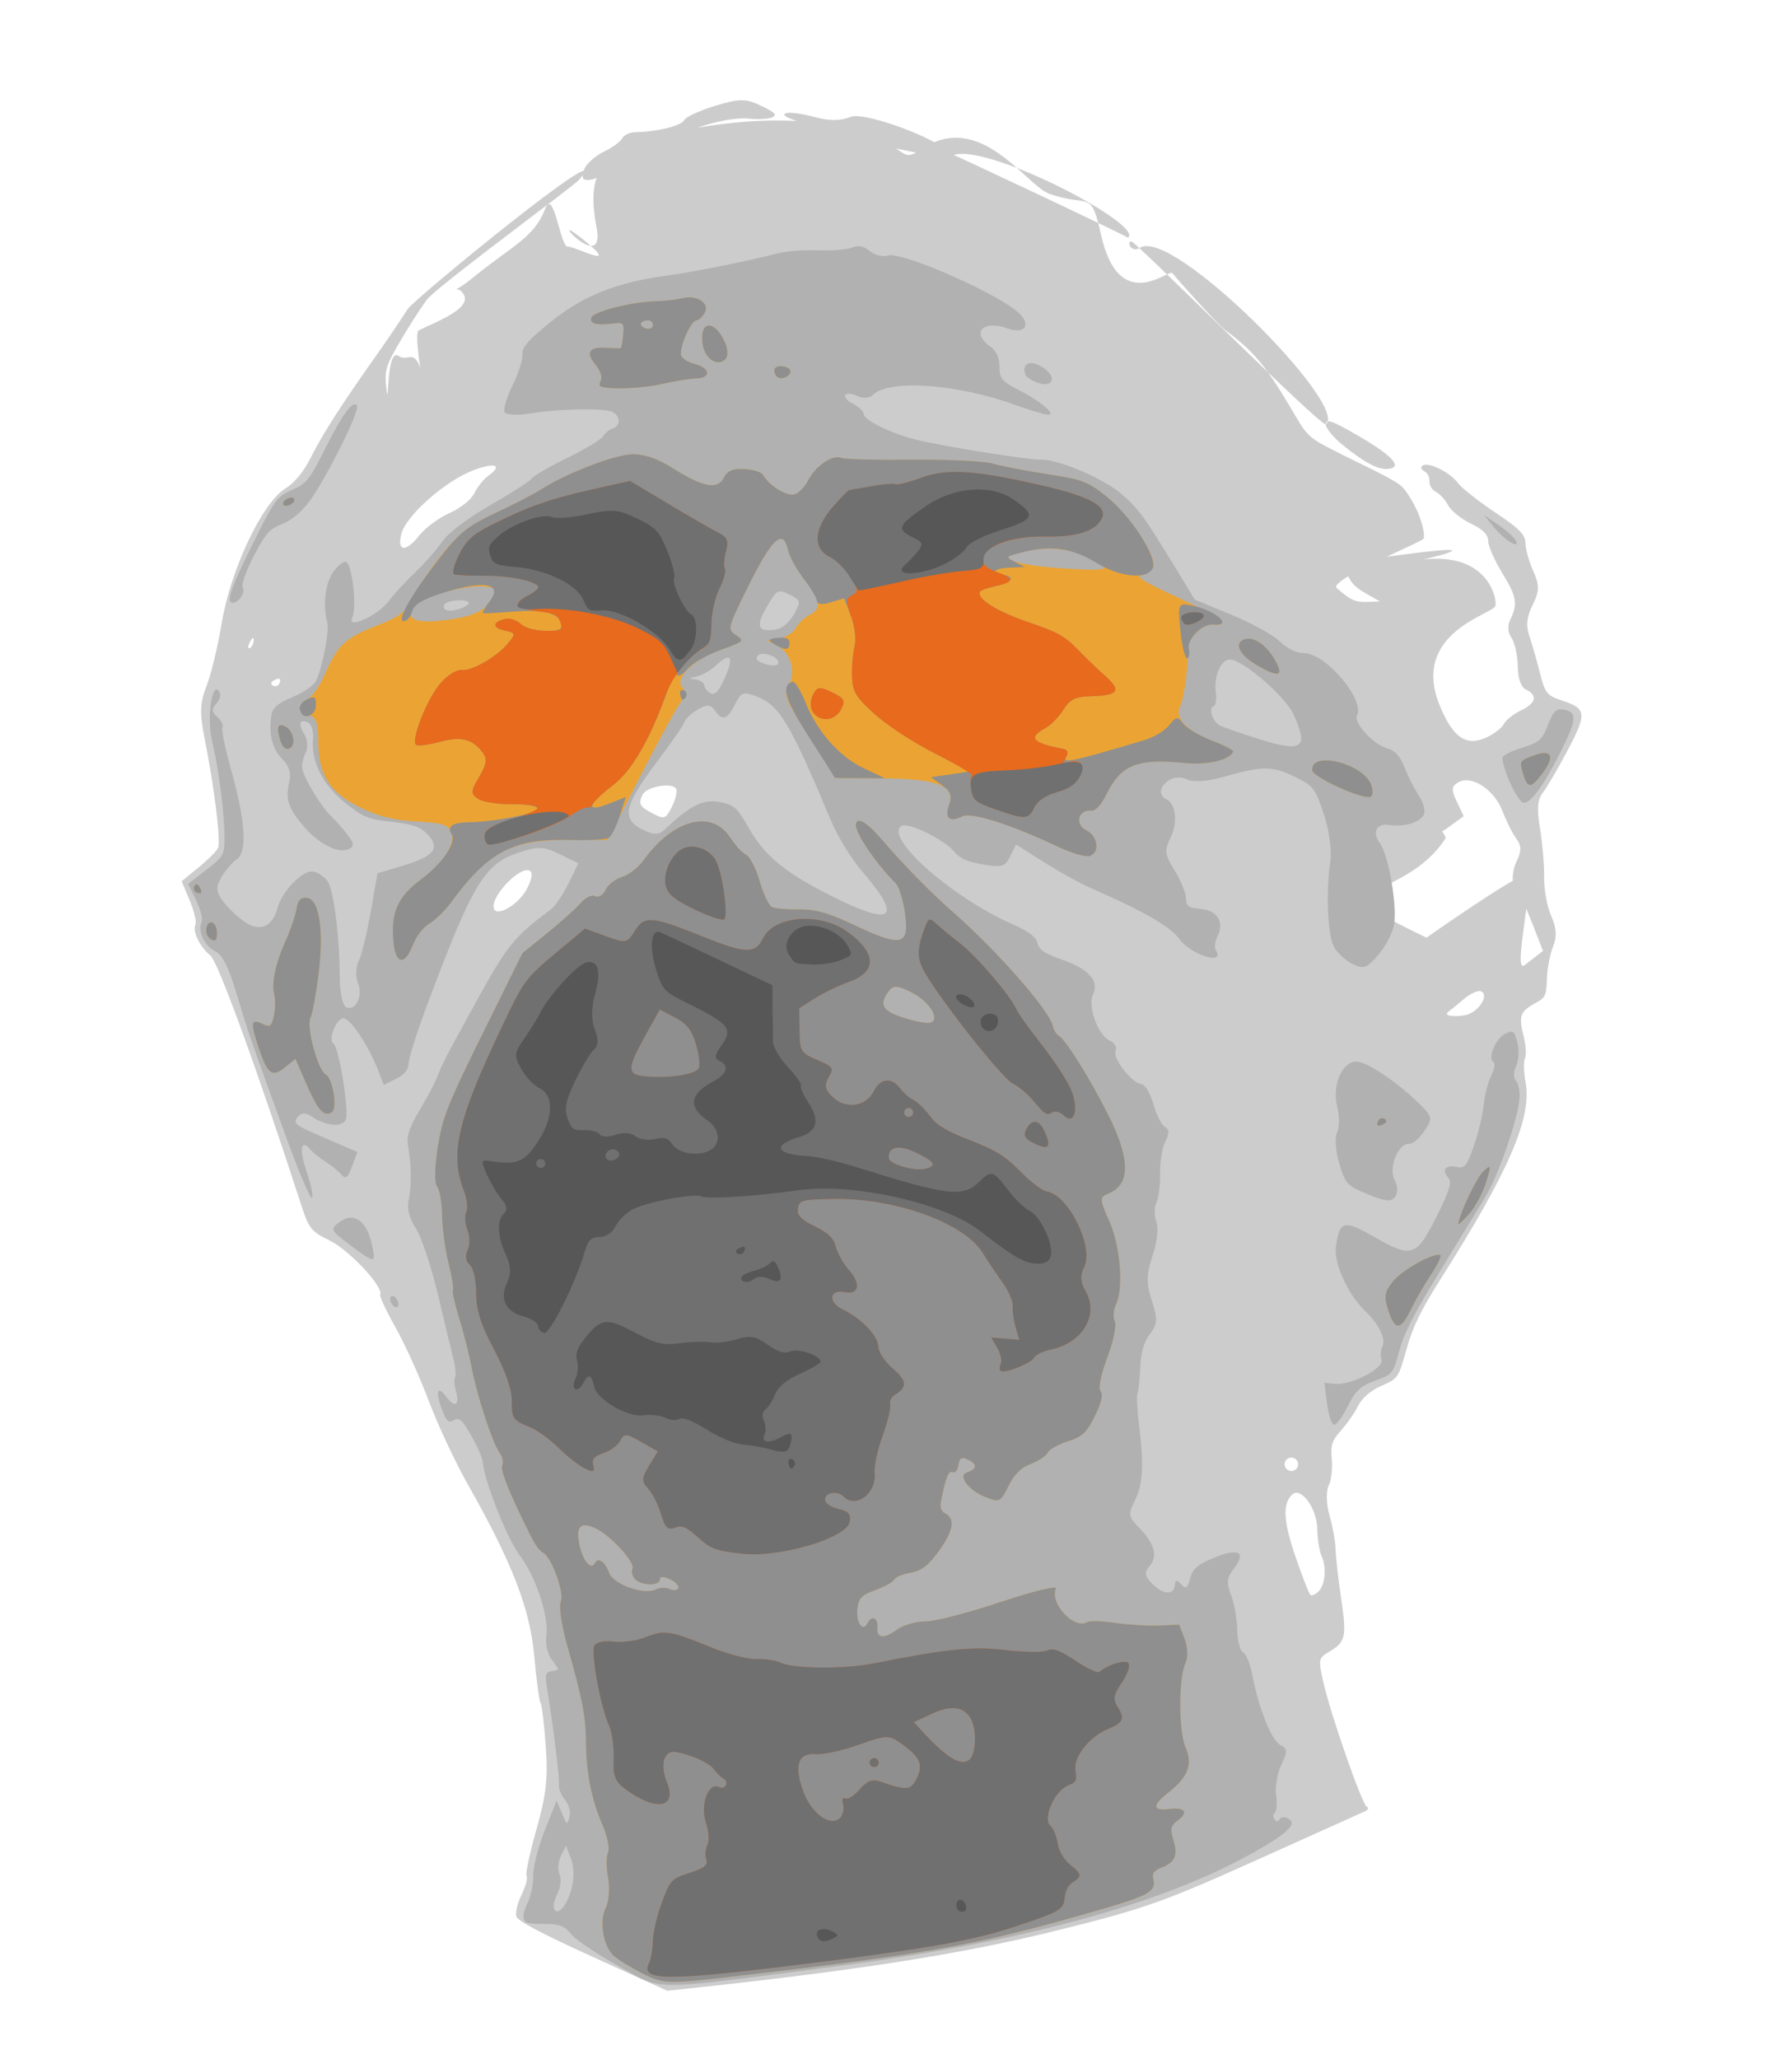 <?xml version="1.0" encoding="UTF-8" standalone="no"?>
<!-- Created with Inkscape (http://www.inkscape.org/) -->

<svg
   xmlns:dc="http://purl.org/dc/elements/1.1/"
   xmlns:cc="http://creativecommons.org/ns#"
   xmlns:rdf="http://www.w3.org/1999/02/22-rdf-syntax-ns#"
   xmlns:svg="http://www.w3.org/2000/svg"
   xmlns="http://www.w3.org/2000/svg"
   xmlns:sodipodi="http://sodipodi.sourceforge.net/DTD/sodipodi-0.dtd"
   xmlns:inkscape="http://www.inkscape.org/namespaces/inkscape"
   width="122.833mm"
   height="141.111mm"
   viewBox="0 0 435.236 500"
   id="svg2"
   version="1.1"
   inkscape:version="0.91 r13725"
   sodipodi:docname="kol.svg">
  <defs
     id="defs4" />
  <sodipodi:namedview
     id="base"
     pagecolor="#ffffff"
     bordercolor="#666666"
     borderopacity="1.0"
     inkscape:pageopacity="0.0"
     inkscape:pageshadow="2"
     inkscape:zoom="1.4"
     inkscape:cx="-23.317861"
     inkscape:cy="245"
     inkscape:document-units="px"
     inkscape:current-layer="layer1"
     showgrid="false"
     inkscape:window-width="1920"
     inkscape:window-height="1014"
     inkscape:window-x="0"
     inkscape:window-y="27"
     inkscape:window-maximized="1"
     fit-margin-top="0"
     fit-margin-left="0"
     fit-margin-right="0"
     fit-margin-bottom="0" />
  <g
     inkscape:label="Layer 1"
     inkscape:groupmode="layer"
     id="layer1"
     transform="translate(-147.978,-133.791)">
    <g
       id="g4198"
       transform="matrix(0.79,0.382,-0.386,0.78,291.649,-156.533)">
      <path
         style="fill-opacity:0.0"
         d="m 128.214,543.791 0,-250 217.5,0 217.5,0 0,250 0,250 -217.5,0 -217.5,0 0,-250 z"
         id="path4214"
         inkscape:connector-curvature="0" />
      <path
         style="fill:#cccccc"
         d="m 363.361,790.937 c -0.768,-0.768 -1.397,-3.501 -1.397,-6.073 0,-2.572 -0.47,-4.966 -1.044,-5.321 -0.574,-0.355 -2.049,-6.154 -3.279,-12.886 -1.795,-9.832 -3.335,-14.148 -7.825,-21.928 -3.074,-5.328 -6.071,-9.984 -6.658,-10.347 -0.588,-0.363 -3.905,-5.356 -7.371,-11.095 -6.846,-11.334 -16.883,-20.697 -37.573,-35.048 -5.844,-4.053 -14.844,-11.385 -20,-16.293 -5.156,-4.908 -12.891,-11.363 -17.188,-14.345 -4.297,-2.982 -7.812,-5.852 -7.812,-6.379 0,-2.31 -13.203,-7.431 -19.16,-7.431 -5.634,0 -6.615,-0.465 -11.317,-5.365 -27.55,-28.708 -50.599,-51.1 -53.242,-51.725 -3.696,-0.874 -7.531,-3.929 -7.531,-5.999 0,-0.798 -1.964,-3.19 -4.365,-5.316 l -4.365,-3.865 2.463,-5.428 c 1.355,-2.985 2.468,-6.271 2.474,-7.303 0.012,-1.957 -8.127,-14.514 -17.024,-26.266 -4.1,-5.416 -5.303,-8.174 -5.717,-13.109 -0.289,-3.438 -2.03,-11.235 -3.87,-17.327 -4.403,-14.582 -4.819,-35.24 -0.84,-41.765 1.7,-2.788 2.513,-6.374 2.55,-11.25 0.055,-7.183 1.162,-17.116 3.724,-33.407 0.757,-4.812 1.691,-11.691 2.076,-15.286 0.385,-3.595 30.914,-70.794 26.627,-53.26 -0.512,2.093 -22.251,44.201 -23.034,48.563 -0.492,2.74 -1.172,8.948 -1.511,13.795 -0.562,8.024 -0.314,9.275 2.767,13.981 2.76,4.216 -5.454,-10.955 -1.316,-10.256 4.419,0.747 1.842,-8.9 17.05,14.175 1.129,1.713 -16.612,-21.247 -15.207,-23.075 3.364,-4.376 10.524,-11.981 6.717,-14.475 -3.519,-2.306 -3.788,3.537 0.283,-5.421 5.818,-12.805 10.234,-17.377 9.445,-25.867 -0.633,-6.807 8.639,8.003 10.297,6.627 1.116,-0.926 17.588,-0.314 2.028,-3.837 -12.325,-2.79 11.1,6.685 2.645,-4.534 -10.145,-13.463 -4.929,-17.926 -3.118,-21.074 7.04,-12.239 32.835,-29.613 51.575,-33.849 19.583,-4.426 18.61,2.861 22.495,-4.019 9.792,-17.342 30.461,-3.674 37.28,-4.45 11.958,-1.36 9.491,-6.474 17.969,4.141 14.382,18.007 20.919,0.105 22.294,0.833 1.375,0.728 17.474,7.42 20.224,7.929 11.832,2.189 16.706,5.631 29.804,14.288 4.469,2.954 7.338,2.565 14.019,2.763 4.499,0.134 16.84,-0.231 19.408,0.873 4.436,1.907 10.201,6.842 11.495,10.216 0.332,0.866 -18.707,22.185 -15.517,23.078 4.85,1.358 6.335,1.339 9.081,-0.118 l 3.283,-1.742 -5.218,-0.384 c -5.845,-0.431 -9.538,-4.213 -3.406,-8.406 42.658,-29.169 4.332,1.081 8.251,-2.428 19.507,-17.465 29.564,-3.372 29.564,-1.58 0,2.629 -17.828,17.289 -1.373,31.86 7.161,6.342 11.553,6.917 15.406,2.019 1.425,-1.811 2.591,-4.267 2.591,-5.456 0,-1.19 1.162,-3.64 2.581,-5.444 2.841,-3.611 2.319,-5.806 -1.38,-5.806 -1.539,0 -3.309,-1.78 -4.93,-4.958 -1.391,-2.727 -3.653,-5.559 -5.025,-6.294 -1.423,-0.761 -2.496,-2.617 -2.496,-4.315 0,-4.95 -1.2,-6.641 -7.65,-10.78 -3.398,-2.18 -6.743,-5.02 -7.433,-6.309 -0.927,-1.731 -2.652,-2.345 -6.597,-2.345 -2.938,0 -6.434,-0.826 -7.769,-1.835 -1.335,-1.009 -3.428,-1.853 -4.653,-1.875 -1.225,-0.022 -2.551,-0.883 -2.946,-1.915 -0.396,-1.031 -1.536,-1.875 -2.535,-1.875 -0.998,0 -1.467,-0.562 -1.042,-1.25 1.037,-1.678 7.657,-1.588 10.9,0.147 1.436,0.768 7.152,2.043 12.703,2.832 8.206,1.166 10.339,1.929 11.412,4.081 0.726,1.456 3.129,4.169 5.34,6.03 3.338,2.809 4.02,4.264 4.02,8.571 0,3.836 0.804,6.005 3.087,8.326 1.698,1.726 4.902,5.307 7.12,7.958 3.627,4.334 4.496,4.757 8.628,4.203 7.298,-0.979 7.994,0.095 7.686,11.845 -0.15,5.711 -0.576,11.832 -0.948,13.602 -0.498,2.372 0.477,4.84 3.706,9.375 2.411,3.386 5.563,8.676 7.005,11.755 1.442,3.08 4.376,7.064 6.52,8.854 2.72,2.271 3.984,4.502 4.184,7.384 0.157,2.272 1.245,6.257 2.417,8.856 1.967,4.362 1.976,4.947 0.113,7.607 -2.716,3.877 -2.559,5.241 1.107,9.597 1.719,2.043 3.125,4.508 3.125,5.478 0,0.97 1.364,3.613 3.032,5.873 6.01,8.146 6.86,24.117 3.166,59.501 -1.117,10.698 -1.091,15.603 0.118,22.101 1.532,8.239 1.509,8.403 -1.756,12.283 -2.061,2.449 -3.309,5.432 -3.309,7.908 0,2.186 -0.55,5.893 -1.223,8.238 -1.002,3.494 -0.777,4.985 1.25,8.264 1.36,2.201 2.473,5.38 2.473,7.066 0,1.686 1.736,4.994 3.858,7.352 2.122,2.358 4.701,5.898 5.731,7.867 1.03,1.969 4.356,7.207 7.392,11.642 6.089,8.894 6.436,10.343 3.539,14.765 -1.89,2.885 -1.79,3.262 2.188,8.256 5.781,7.258 24.682,26.133 26.17,26.133 0.758,0 0.732,0.593 -0.071,1.562 -0.711,0.859 -10.184,12.382 -21.052,25.605 -17.795,21.653 -21.927,25.867 -41.569,42.397 -19.589,16.486 -43.444,33.294 -80.661,56.835 l -7.601,4.808 -22.564,0.543 c -15.628,0.376 -22.994,0.114 -23.961,-0.854 z M 522.42,611.905 c 0.928,-2.417 -0.848,-7.096 -3.542,-9.332 -1.153,-0.957 -3.16,-3.825 -4.46,-6.373 -2.596,-5.088 -9.219,-8.627 -10.397,-5.556 -1.331,3.469 1.057,7.782 8.434,15.23 4.199,4.239 7.996,7.755 8.438,7.812 0.442,0.058 1.129,-0.744 1.527,-1.781 z m -20.456,-28.739 c 0,-1.031 -0.844,-1.875 -1.875,-1.875 -1.031,0 -1.875,0.844 -1.875,1.875 0,1.031 0.844,1.875 1.875,1.875 1.031,0 1.875,-0.844 1.875,-1.875 z M 239.783,532.011 c 0.181,-2.855 -0.301,-5.039 -1.183,-5.352 -3.041,-1.079 -7.076,11.274 -4.518,13.832 1.719,1.719 5.4,-3.759 5.7,-8.481 z m -86.568,-21.971 c 0,-0.688 -0.248,-1.25 -0.551,-1.25 -0.303,0 -0.899,0.562 -1.324,1.25 -0.425,0.688 -0.177,1.25 0.551,1.25 0.728,0 1.324,-0.562 1.324,-1.25 z m -11.646,-7.734 c -0.399,-0.997 -0.695,-0.701 -0.755,0.755 -0.054,1.318 0.241,2.056 0.657,1.641 0.415,-0.415 0.46,-1.494 0.099,-2.396 z m 124.146,-9.15 c 0,-2.32 -0.547,-4.555 -1.215,-4.968 -1.821,-1.125 -7.535,3.075 -7.535,5.539 0,2.931 0.691,3.418 5.019,3.541 3.426,0.097 3.731,-0.24 3.731,-4.112 z m -95.97,-37.385 c 0.538,-2.591 2.664,-6.756 4.724,-9.255 2.213,-2.685 3.745,-5.995 3.745,-8.091 0,-1.951 0.608,-4.684 1.351,-6.072 2.427,-4.535 -0.123,-4.199 -4.514,0.594 -5.669,6.188 -11.064,19.581 -9.943,24.684 1.094,4.982 3.407,4.055 4.636,-1.858 z m 318.192,-6.426 c 2.989,-2.094 3.86,-8.054 1.177,-8.054 -0.881,0 -2.384,1.828 -3.341,4.062 -0.957,2.234 -1.971,4.484 -2.253,5 -0.865,1.581 1.487,1.044 4.417,-1.008 z m -2.197,-42.464 c 3.003,-1.255 8.938,26.697 10.945,22.566 l 2.824,-5.812 -5.956,-5.547 c -3.276,-3.051 -6.339,-5.547 -6.807,-5.547 -2.229,0 -4.779,-4.36 -4.779,-8.17 0,-3.138 -0.732,-4.618 -2.812,-5.686 -1.547,-0.794 -4.602,-3.137 -6.79,-5.206 -4.754,-4.497 -12.289,-5.457 -14.605,-1.861 -1.173,1.821 -0.817,2.685 2.059,5 l 3.477,2.798 -2.616,5 c -3.972,7.592 -3.625,-1.848 0.838,2.678 -2.295,21.791 -29.28,27.706 7.467,27.345 0,0 14.433,-26.587 16.757,-27.558 z m -320.025,-63.547 c 0,-1.626 1.256,-4.553 2.791,-6.504 1.535,-1.951 2.8,-4.399 2.812,-5.44 0.012,-1.041 1.159,-2.473 2.548,-3.183 5.309,-2.713 10.599,-7.16 10.599,-8.91 0,-1.003 2.672,-4.33 5.938,-7.394 5.143,-4.824 6.669,-5.573 11.403,-5.591 4.292,-0.017 5.181,0.321 4.142,1.574 -0.728,0.877 -3.356,2.33 -5.84,3.228 -4.385,1.586 -13.143,9.149 -13.143,11.351 0,0.6 -2.836,3.129 -6.303,5.619 -3.467,2.491 -6.513,5.215 -6.771,6.055 -0.257,0.84 -0.797,3.034 -1.199,4.877 -0.759,3.475 -3.797,7.275 -5.817,7.275 -0.638,0 -1.161,-1.33 -1.161,-2.956 z m 221.976,-22.476 c -3.382,-0.793 -6.412,-2.235 -6.733,-3.203 -0.485,-1.462 1.182,-1.625 9.815,-0.959 10.703,0.825 14.627,2.449 11.181,4.628 -2.364,1.494 -6.483,1.36 -14.263,-0.465 z M 208.891,305.155 c 0.716,-0.738 4.078,-1.861 7.471,-2.494 4.131,-0.772 7.089,-2.221 8.951,-4.386 3.085,-3.587 30.638,-5.622 27.682,-2.061 -2.964,3.571 -32.834,8.547 -39.156,9.42 -4.441,0.613 -5.873,0.475 -4.949,-0.479 z m 42.783,-9.77 c 2.247,-0.278 55.461,-0.796 57.339,-0.511 2.627,-5.308 -48.737,-6.898 -53.924,1.03 -2.259,3.452 -5.662,-0.24 -3.415,-0.519 z m 58.728,0.024 c 1.547,-0.298 69.921,23.712 70.599,22.289 3.568,-7.496 -62.312,-30.929 -67.786,-21.748 -1.584,2.657 -4.359,-0.244 -2.812,-0.542 z"
         id="path4212"
         inkscape:connector-curvature="0"
         sodipodi:nodetypes="csssscsssssssssscssssssssssssssssssssssssssssssssssscssssssssssssssssccsssssssssssssssssssssssssssssssssscssscsccssssscssssssssssssssscccccssssssssssssssscssscssssssscsccssscsssscssssssssssssssssssccsccssss" />
      <path
         style="fill:#b1b1b1"
         d="m 365.298,790.457 c -0.458,-0.458 -0.833,-2.455 -0.833,-4.437 0,-1.982 -0.88,-5.306 -1.956,-7.385 -1.076,-2.08 -2.283,-7.818 -2.684,-12.75 l -0.728,-8.969 2.829,2.5 c 2.829,2.5 2.829,2.5 2.364,0 -0.256,-1.375 -1.693,-3.04 -3.193,-3.701 -1.501,-0.66 -3.03,-2.067 -3.398,-3.125 -0.598,-1.717 -8.528,-13.928 -15.01,-23.111 -1.992,-2.822 -2.105,-3.585 -0.661,-4.477 0.957,-0.591 1.475,-1.247 1.151,-1.456 -0.324,-0.209 -1.714,-0.997 -3.089,-1.75 -1.375,-0.753 -3.062,-3.023 -3.75,-5.044 -1.778,-5.225 -10.116,-13.781 -16.574,-17.006 -4.94,-2.467 -18.109,-14.582 -20.505,-18.863 -0.516,-0.922 -3.255,-3.282 -6.086,-5.244 -4.205,-2.914 -5.347,-3.244 -6.238,-1.803 -0.891,1.442 -1.675,1.216 -4.281,-1.233 -3.855,-3.622 -4.175,-5.676 -0.584,-3.755 3.457,1.85 4.566,0.534 1.969,-2.336 -1.142,-1.261 -2.076,-2.863 -2.076,-3.56 0,-0.696 -1.141,-2.621 -2.535,-4.277 -1.394,-1.656 -6.741,-8.16 -11.883,-14.454 -5.141,-6.294 -11.295,-12.592 -13.675,-13.997 -2.664,-1.572 -4.648,-3.899 -5.162,-6.056 -0.91,-3.818 -3.712,-9.417 -6.897,-13.78 -1.507,-2.065 -1.882,-4.627 -1.463,-10 0.31,-3.973 0.455,-8.63 0.323,-10.349 -0.387,-5.038 -0.369,-6.028 0.439,-24.572 0.765,-17.536 1.374,-20.218 7.264,-31.973 0.598,-1.194 1.087,-4.991 1.087,-8.438 l 0,-6.267 -5.772,0 c -5.012,0 -6.395,0.622 -10.501,4.729 -6.999,6.999 -7.481,13.237 -3.837,49.646 0.757,7.562 1.876,14.911 2.486,16.331 0.801,1.865 0.475,3.421 -1.175,5.609 l -2.284,3.028 -2.896,-2.716 c -5.825,-5.463 -14.038,-10.254 -15.5,-9.04 -1.517,1.259 -0.893,7.414 0.752,7.414 1.671,0 12.477,15.338 12.477,17.711 0,2.449 -4.15,4.002 -8.896,3.328 -2.045,-0.29 -3.055,0.281 -3.378,1.909 -0.424,2.135 0.333,2.286 9.344,1.875 l 9.805,-0.448 0.404,4.231 c 0.35,3.667 0.1,4.11 -1.875,3.322 -1.254,-0.5 -3.686,-1.059 -5.404,-1.241 -1.719,-0.182 -4.109,-0.753 -5.312,-1.268 -3.623,-1.551 -2.54,1.562 2.188,6.289 2.406,2.406 4.375,4.991 4.375,5.745 0,0.753 -6.3,-4.75 -14.001,-12.229 -20.26,-19.679 -22.127,-21.554 -30.044,-30.171 -5.039,-5.485 -8.077,-7.803 -10.223,-7.803 -3.334,0 -6.982,-2.938 -6.982,-5.624 0,-0.932 -1.813,-3.114 -4.029,-4.849 l -4.029,-3.153 2.781,-5.724 c 2.596,-5.343 2.654,-5.991 0.869,-9.75 -2.891,-6.09 -10.088,-17.13 -15.066,-23.113 -4.329,-5.203 -7.712,-15.537 -4.42,-13.502 0.84,0.519 1.15,2.013 0.708,3.407 -0.584,1.84 -0.112,2.659 1.824,3.166 1.437,0.376 2.612,1.272 2.612,1.992 0,0.72 3.279,5.014 7.287,9.542 9.973,11.268 14.229,18.742 12.457,21.88 -0.744,1.319 -1.462,4.193 -1.596,6.388 -0.201,3.317 0.409,4.321 3.617,5.948 2.123,1.077 5.717,2.187 7.988,2.468 4.832,0.597 7.144,-2.319 6.069,-7.654 -0.931,-4.619 1.616,-12.485 4.32,-13.343 1.244,-0.395 3.375,-0.122 4.735,0.606 2.633,1.409 9.695,12.191 15.018,22.93 1.775,3.581 4.071,6.51 5.103,6.51 2.882,0 2.918,-4.859 0.055,-7.45 -1.405,-1.272 -2.555,-3.801 -2.555,-5.62 0,-1.819 -1.378,-8.047 -3.062,-13.84 l -3.062,-10.532 5.562,-5.18 c 6.413,-5.972 6.971,-8.769 2.124,-10.646 -2.726,-1.056 -4.885,-0.816 -10.434,1.161 -6.354,2.264 -7.649,2.341 -14.11,0.839 -7.684,-1.786 -13.396,-6.228 -15.652,-12.17 -0.718,-1.891 -2.163,-3.438 -3.211,-3.438 -2.653,0 -2.378,1.604 0.594,3.46 1.375,0.859 2.509,2.822 2.519,4.363 0.011,1.541 0.445,3.471 0.965,4.289 1.342,2.111 9.46,7.468 12.95,8.546 1.618,0.5 4.528,1.716 6.467,2.703 2.867,1.459 3.247,2.13 2.034,3.592 -2.03,2.447 -8.272,2.214 -14.31,-0.532 -5.783,-2.631 -7.455,-4.437 -8.622,-9.314 -0.567,-2.371 -2.023,-3.93 -4.465,-4.781 -3.735,-1.302 -6.507,-4.579 -8.08,-9.551 -0.689,-2.18 0.004,-3.881 2.945,-7.231 2.115,-2.409 3.846,-5.518 3.846,-6.909 0,-4.107 -2.728,-14.109 -4.4,-16.135 -3.374,-4.087 -5.271,-9.533 -4.68,-13.438 0.338,-2.234 1.254,-4.042 2.035,-4.017 1.888,0.061 8.296,10.278 8.296,13.229 0,3.84 6.168,-3.695 7.008,-8.56 0.388,-2.249 1.735,-6.902 2.994,-10.339 1.258,-3.438 2.592,-8.424 2.963,-11.082 0.414,-2.964 3.354,-8.857 7.605,-15.247 3.812,-5.728 6.93,-10.973 6.93,-11.656 0,-0.683 2.812,-4.91 6.25,-9.395 3.438,-4.485 6.25,-8.906 6.25,-9.825 0,-0.919 0.626,-2.296 1.391,-3.061 1.68,-1.68 0.42,-4.109 -2.131,-4.109 -2.508,0 -13.729,5.753 -20.094,10.302 -2.865,2.048 -5.818,3.347 -6.562,2.887 -0.744,-0.46 -1.353,-3.905 -1.353,-7.655 0,-3.75 -0.602,-7.795 -1.337,-8.989 -1.044,-1.694 -0.389,-4.244 2.984,-11.619 4.803,-10.501 11.355,-17.835 22.864,-25.594 6.661,-4.491 17.255,-12.632 25.489,-19.588 1.719,-1.452 5.96,-3.898 9.425,-5.436 3.465,-1.538 7.045,-3.693 7.956,-4.79 1.09,-1.313 2.692,-1.735 4.688,-1.234 1.867,0.469 3.854,0.044 5.169,-1.105 2.881,-2.516 28.527,-3.692 38.153,-1.749 5.908,1.192 6.058,4.957 0.224,5.617 -7.283,0.824 -8.357,5.705 -1.473,6.689 1.491,0.213 3.449,1.934 4.352,3.825 1.431,2.995 2.398,3.454 7.512,3.562 7.163,0.152 13.003,1.705 10.244,2.724 -1.031,0.381 -5.16,1.032 -9.176,1.446 -16.954,1.75 -34.461,8.835 -36.493,14.768 -0.438,1.278 -2.013,2.188 -3.79,2.188 -1.672,0 -3.041,0.562 -3.041,1.25 0,0.688 1.373,1.25 3.051,1.25 1.678,0 3.399,0.562 3.824,1.25 0.936,1.515 9.406,1.542 16.25,0.053 7.653,-1.666 30.288,-8.535 33.122,-10.051 4.357,-2.332 18.141,-2.998 24.602,-1.189 6.065,1.698 8.02,2.752 22.617,12.193 l 8.32,5.381 10.67,-0.628 c 6.133,-0.361 12.664,-0.04 15.361,0.755 3.417,1.008 5.511,1.01 7.711,0.007 5.463,-2.489 20.722,4.311 20.722,9.235 0,2.301 7.627,5.361 11.511,4.619 2.203,-0.421 4.181,0.386 6.723,2.741 1.981,1.836 5.157,4.257 7.059,5.38 1.901,1.123 3.457,2.959 3.457,4.079 0,2.446 -3.32,5.557 -7.188,6.736 -3.48,1.06 -3.643,3.906 -0.325,5.682 3.821,2.045 12.642,14.415 13.735,19.261 0.566,2.508 0.405,6.461 -0.382,9.41 -1.214,4.548 -1.763,5.085 -5.196,5.085 -2.111,0 -5.101,-0.884 -6.644,-1.965 -3.012,-2.109 -8.921,-13.009 -11.472,-21.16 -0.863,-2.756 -4.145,-7.665 -7.312,-10.938 -5.368,-5.545 -6.165,-5.938 -12.079,-5.938 -6.828,0 -9.217,1.204 -17.797,8.968 -3.143,2.844 -6.544,4.782 -8.394,4.782 -1.84,0 -3.661,1.031 -4.461,2.526 -1.492,2.787 -0.714,4.974 1.769,4.974 2.919,0 5.745,4.499 5.745,9.145 0,3.968 0.655,4.987 4.946,7.696 2.72,1.717 5.528,4.209 6.238,5.537 1.116,2.085 1.79,2.226 4.954,1.032 4.433,-1.673 7.612,0.33 7.612,4.795 0,1.594 0.572,3.251 1.27,3.683 4.409,2.725 -5.529,4.282 -10.415,1.631 -3.749,-2.034 -12.499,-2.651 -28.668,-2.02 -2.922,0.114 -9.391,-0.257 -14.375,-0.825 l -9.062,-1.033 0,3.657 c 0,3.262 -0.616,3.838 -5.708,5.342 -4.36,1.287 -6.441,1.352 -8.809,0.273 -3.967,-1.807 -15.073,-1.837 -16.182,-0.043 -3.076,4.977 21.21,11.867 39.543,11.218 5.017,-0.178 7.421,0.299 8.585,1.701 1.256,1.513 3.076,1.777 8.148,1.18 7.729,-0.908 11.924,0.838 11.924,4.966 0,3.575 6.11,9.565 9.756,9.565 1.566,0 2.744,0.779 2.744,1.816 0,2.184 8.013,6.234 10.469,5.291 0.991,-0.38 3.37,1.175 5.528,3.612 2.084,2.354 4.643,4.28 5.687,4.28 1.262,0 1.865,1.154 1.8,3.444 -0.054,1.894 1.109,5.809 2.584,8.7 1.475,2.891 2.682,6.404 2.682,7.806 0,1.402 1.064,3.614 2.364,4.914 1.388,1.388 2.729,5.13 3.248,9.062 0.7,5.305 1.805,7.657 5.309,11.303 3.78,3.934 4.309,5.184 3.63,8.577 -0.539,2.695 0.009,5.788 1.702,9.617 1.373,3.104 2.497,6.18 2.497,6.836 0,0.655 1.891,4.1 4.203,7.654 6.259,9.624 8.297,14.453 8.297,19.657 0,4.143 0.461,4.846 3.981,6.074 5.956,2.076 8.606,4.947 7.743,8.388 -0.588,2.343 -0.085,3.178 2.509,4.165 4.088,1.554 7.107,0.494 6.096,-2.142 -0.577,-1.503 -0.228,-1.783 1.428,-1.148 1.845,0.708 2.082,0.298 1.501,-2.595 -0.542,-2.698 0.226,-4.469 3.575,-8.244 4.778,-5.387 7.22,-5.148 6.072,0.594 -0.616,3.081 -0.128,4.402 2.542,6.878 1.817,1.685 4.441,5.291 5.829,8.013 1.389,2.722 3.29,4.949 4.226,4.949 0.936,0 3.266,2.109 5.178,4.688 5.617,7.574 12.78,14.062 15.522,14.062 2.11,0 2.55,0.806 2.557,4.688 0.005,2.578 1.097,6.34 2.429,8.36 1.331,2.02 2.162,4.09 1.846,4.601 -0.316,0.511 -0.003,1.282 0.696,1.714 0.699,0.432 1.27,0.189 1.27,-0.539 0,-0.728 0.844,-1.324 1.875,-1.324 2.823,0 2.281,2.62 -1.91,9.229 -16.066,25.333 -46.713,52.865 -93.09,83.627 -43.051,28.556 -38.535,26.374 -52.911,25.571 -6.649,-0.371 -13.608,-1.372 -15.464,-2.223 -2.805,-1.287 -4.103,-1.203 -7.689,0.499 -4.889,2.32 -5.084,2.358 -6.228,1.214 z m 8.442,-12.634 c -0.475,-2.972 -2.07,-6.298 -3.797,-7.921 l -2.978,-2.798 0,3.19 c 0,1.754 0.844,3.89 1.875,4.746 1.031,0.856 1.875,3.081 1.875,4.945 0,1.864 0.384,3.773 0.854,4.243 1.821,1.821 2.953,-1.517 2.171,-6.405 z M 267.028,499.103 c 3.055,-8.386 5.553,-11.615 9.92,-12.824 3.963,-1.097 5.007,-0.791 10.713,3.135 7.531,5.182 15.239,6.877 31.275,6.877 16.526,0 17.168,-3.318 1.918,-9.901 -4.108,-1.773 -10.461,-5.867 -14.117,-9.098 -22.315,-19.716 -26.89,-22.69 -33.873,-22.015 -3.603,0.348 -4.03,0.808 -4.068,4.39 -0.054,5.002 -0.951,5.933 -4.097,4.249 -2.057,-1.101 -2.828,-0.794 -4.53,1.803 -1.128,1.721 -1.911,3.82 -1.74,4.663 0.171,0.843 -0.702,6.877 -1.941,13.408 -2.841,14.983 -1.867,18.75 4.851,18.75 3.703,0 4.644,-0.568 5.689,-3.438 z M 188.81,469.267 c 1.113,-1.113 1.764,-2.284 1.446,-2.601 -0.87,-0.87 -5.792,2.035 -5.792,3.419 0,1.835 2.085,1.443 4.345,-0.818 z m 74.212,-14.851 c -0.241,-6.367 -1.757,-7.277 -3.645,-2.188 -0.701,1.891 -2.234,4.216 -3.407,5.168 -2.006,1.629 -2.005,1.687 0.016,0.992 1.181,-0.406 2.48,-0.201 2.886,0.457 0.406,0.657 1.554,1.195 2.55,1.195 1.345,0 1.757,-1.448 1.599,-5.625 z m 11.481,-10 c -0.058,-1.87 -5.369,-1.508 -6.008,0.409 -0.386,1.159 0.442,1.536 2.747,1.25 1.815,-0.225 3.283,-0.971 3.261,-1.659 z m -4.552,-8.494 c 1.278,-0.935 2.304,-3.445 2.426,-5.938 0.197,-4.012 -0.054,-4.318 -3.538,-4.318 -3.587,0 -3.767,0.258 -4.131,5.938 -0.408,6.355 0.94,7.465 5.242,4.318 z m 132.541,-30.931 c 13.065,-1.888 14.153,-3.754 6.108,-10.47 -4.078,-3.403 -18.906,-7.469 -22.379,-6.136 -2.37,0.909 -2.22,6.037 0.288,9.864 1.124,1.716 1.692,3.473 1.261,3.904 -1.183,1.183 1.719,4.142 4.035,4.114 1.119,-0.014 5.928,-0.588 10.687,-1.275 z M 256.339,651.291 c -0.425,-0.688 -0.21,-1.25 0.477,-1.25 0.688,0 1.598,0.562 2.023,1.25 0.425,0.688 0.21,1.25 -0.477,1.25 -0.688,0 -1.598,-0.562 -2.023,-1.25 z m -16.735,-8.851 c -6.709,-1.318 -6.942,-1.532 -5.197,-4.792 2.118,-3.957 6.44,-3.223 10.423,1.768 3.691,4.626 3.498,4.737 -5.226,3.024 z m 261.97,-78.741 -3.275,-5.002 2.84,-1.08 c 4.191,-1.593 10.229,-9.922 8.469,-11.682 -0.767,-0.767 -1.394,-2.342 -1.394,-3.501 0,-2.247 -3.755,-5.192 -8.555,-6.71 -6.253,-1.978 -13.761,-8.212 -15.222,-12.64 -2.336,-7.08 -1.417,-7.813 8.873,-7.077 11.487,0.822 12.404,-0.182 12.404,-13.572 0,-7.405 -0.433,-9.793 -1.875,-10.347 -2.666,-1.023 -2.32,-2.89 0.682,-3.675 2.304,-0.603 2.479,-1.326 1.772,-7.333 -0.431,-3.666 -1.582,-8.785 -2.557,-11.378 -0.975,-2.592 -1.772,-6.389 -1.772,-8.438 0,-2.049 -0.497,-3.725 -1.104,-3.725 -1.93,0 -2.366,-6.16 -0.596,-8.436 1.599,-2.056 1.854,-2.01 4.201,0.762 1.375,1.623 2.499,4.313 2.499,5.977 0,1.664 0.792,3.33 1.761,3.701 0.968,0.372 2.345,2.182 3.06,4.023 2.209,5.691 4.22,21.867 3.609,29.031 -0.32,3.749 -1.301,14.81 -2.181,24.58 -1.171,13.008 -1.244,19.533 -0.271,24.375 1.288,6.412 1.218,6.727 -2.325,10.422 -2.966,3.093 -3.653,4.901 -3.653,9.614 0,3.192 -0.476,6.098 -1.058,6.458 -0.582,0.359 -2.531,-1.597 -4.332,-4.348 z m -26.567,-61.959 c -2.361,-2.578 -4.294,-5.941 -4.294,-7.472 0,-1.532 -1.406,-4.456 -3.125,-6.499 -4.08,-4.849 -4.356,-12.353 -0.506,-13.777 2.914,-1.078 12.818,0.401 20.567,3.07 4.819,1.66 5.036,1.957 4.54,6.207 -0.287,2.455 -1.298,4.762 -2.248,5.127 -2.785,1.069 -2.16,8.7 0.887,10.834 1.47,1.03 2.422,2.838 2.176,4.133 -0.348,1.831 -1.796,2.381 -7.07,2.683 -6.27,0.36 -6.867,0.125 -10.926,-4.307 z M 131.027,495.367 c -1.138,-0.39 -1.562,-4.784 -1.562,-16.188 0,-14.873 0.156,-15.838 3.125,-19.367 2.771,-3.294 3.127,-4.87 3.142,-13.93 0.019,-11.131 0.897,-16.196 2.625,-15.129 1.35,0.834 1.334,21.381 -0.022,29.625 -0.581,3.531 -2.207,7.268 -3.988,9.163 -2.516,2.678 -3.029,4.561 -3.142,11.537 -0.074,4.585 0.397,8.682 1.047,9.103 1.726,1.119 0.618,5.815 -1.224,5.185 z m 339.106,-110.456 c -2.43,-2.134 -4.418,-4.439 -4.418,-5.123 0,-0.684 1.747,-2.876 3.881,-4.87 3.335,-3.116 3.814,-4.33 3.404,-8.631 -0.377,-3.951 -0.011,-5.153 1.732,-5.706 3.849,-1.222 4.732,0.621 4.718,9.846 -0.018,11.868 -1.161,18.364 -3.231,18.364 -0.917,0 -3.656,-1.746 -6.086,-3.879 z M 300.355,341.765 c -2.35,-2.35 -0.745,-4.368 3.172,-3.991 4.94,0.476 5.627,3.959 0.891,4.512 -1.744,0.203 -3.573,-0.031 -4.062,-0.521 z m 134.734,-18.704 -3.75,-1.777 5,0.78 c 2.75,0.429 5.534,1.275 6.188,1.879 1.861,1.722 -3.213,1.12 -7.438,-0.882 z"
         id="path4210"
         inkscape:connector-curvature="0" />
      <path
         style="fill:#eba433"
         d="m 392.375,788.979 c -3.862,-1.157 -7.911,-6.828 -7.911,-11.08 0,-1.992 -1.406,-5.529 -3.125,-7.858 -1.719,-2.33 -3.125,-5.193 -3.125,-6.363 0,-1.17 -2.109,-3.941 -4.688,-6.158 -5.763,-4.955 -10.61,-11.323 -14.254,-18.729 -3.164,-6.431 -6.25,-10.557 -16.371,-21.889 -3.953,-4.426 -7.188,-9.128 -7.188,-10.45 0,-2.566 -7.784,-10.161 -10.414,-10.161 -0.867,0 -2.857,-0.984 -4.422,-2.188 -10.921,-8.399 -16.414,-13.351 -16.414,-14.797 0,-0.923 -1.018,-2.223 -2.261,-2.888 -2.94,-1.573 -12.852,-11.878 -17.558,-18.253 -2.03,-2.75 -5.995,-7.462 -8.811,-10.47 -2.816,-3.009 -5.12,-5.909 -5.12,-6.444 0,-0.536 -2.013,-3.383 -4.474,-6.329 -2.461,-2.945 -5.809,-7.991 -7.442,-11.212 -1.633,-3.222 -3.77,-6.165 -4.75,-6.541 -0.98,-0.376 -3.05,-4.806 -4.601,-9.843 -2.523,-8.199 -2.82,-11.783 -2.833,-34.16 l -0.014,-25 3.728,-8.125 c 2.05,-4.469 4.112,-9.672 4.581,-11.562 0.469,-1.891 1.686,-3.438 2.704,-3.438 1.109,0 1.851,-1.176 1.851,-2.931 0,-1.612 1.134,-3.957 2.519,-5.211 1.385,-1.254 2.852,-4.294 3.26,-6.756 2.305,-13.931 10.656,-21.161 18.744,-16.229 2.144,1.307 4.857,2.377 6.029,2.377 1.172,0 4.151,2.25 6.62,5 2.469,2.75 5.262,5 6.208,5 0.946,0 4.088,-1.209 6.982,-2.688 4.136,-2.112 7.642,-2.714 16.376,-2.812 13.982,-0.157 15.572,-1.657 10.11,-9.539 -1.999,-2.885 -4.498,-5.545 -5.554,-5.912 -7.469,-2.597 -16.526,-7.868 -17.249,-10.04 -0.727,-2.181 2.603,-1.856 8.735,0.854 8.118,3.588 18.267,7.23 26.596,9.544 15.007,4.169 35.25,12.754 38.061,16.142 0.891,1.074 2.207,1.952 2.925,1.952 2.603,0 20.424,11.918 26.827,17.94 7.027,6.609 8.512,11.583 4.714,15.781 -1.662,1.836 -1.289,2.511 3.69,6.673 5.768,4.821 11.908,15.227 11.908,20.18 0,1.578 0.789,3.524 1.753,4.324 0.999,0.829 2.126,5.161 2.618,10.065 0.521,5.188 1.505,8.855 2.477,9.228 1.019,0.391 1.613,2.918 1.613,6.868 0,5.256 -0.573,6.798 -3.606,9.703 -1.983,1.9 -3.606,4.297 -3.606,5.328 0,1.03 -1.266,3.226 -2.812,4.879 -1.984,2.121 -2.812,4.537 -2.812,8.206 0,4.937 -0.202,5.219 -4.005,5.587 -5.057,0.489 -9.984,-1.898 -8.004,-3.878 2.112,-2.112 1.661,-3.384 -1.2,-3.384 -2.015,0 -2.41,0.55 -1.791,2.5 0.461,1.453 0.225,2.5 -0.565,2.5 -1.256,0 -1.059,2.336 0.765,9.062 0.326,1.203 1.33,2.188 2.231,2.188 3.363,0 4.394,3.113 3.307,9.986 -0.802,5.074 -1.854,7.277 -4.336,9.085 -1.803,1.313 -3.277,3.013 -3.277,3.777 0,0.764 -1.514,2.97 -3.364,4.901 -2.835,2.959 -3.179,4.035 -2.188,6.841 1.328,3.758 4.302,5.408 4.302,2.388 0,-2.51 2.002,-2.58 2.952,-0.104 1.108,2.887 3.047,2.237 5.086,-1.706 1.019,-1.97 3.738,-4.477 6.044,-5.571 2.306,-1.094 9.643,-7.405 16.305,-14.024 6.662,-6.619 12.113,-11.184 12.113,-10.144 0,4.418 9.621,8.216 11.816,4.665 0.392,-0.635 3.66,-2.111 7.261,-3.28 3.601,-1.169 8.653,-3.282 11.227,-4.696 l 4.679,-2.571 3.133,2.943 c 1.723,1.619 3.133,4.264 3.133,5.878 0,4.45 6.71,18.139 10.446,21.309 3.847,3.265 4.194,7.119 1.205,13.388 -2.513,5.27 -1.699,6.591 2.403,3.904 3.579,-2.345 5.133,-1.372 3.295,2.062 -1.04,1.943 -0.771,3.031 1.294,5.229 3.141,3.344 3.279,5.424 0.56,8.43 -1.579,1.745 -1.717,2.66 -0.603,4.002 2.22,2.675 0.866,4.626 -10.211,14.712 -25.584,23.296 -35.554,30.665 -82.358,60.87 -14.979,9.667 -16.208,10.218 -22.5,10.101 -3.661,-0.069 -7.877,-0.49 -9.37,-0.938 z m -34.648,-97.105 c 0.763,-1.008 2.31,-1.833 3.438,-1.833 1.127,0 2.05,-0.562 2.05,-1.25 0,-0.688 -1.439,-1.25 -3.199,-1.25 -1.759,0 -2.869,0.534 -2.465,1.187 1.008,1.631 -3.701,3.978 -6.121,3.05 -1.081,-0.415 -1.966,-1.461 -1.966,-2.326 0,-1.884 -9.361,-5.661 -14.031,-5.661 -4.708,0 -5.336,1.958 -1.99,6.196 2.866,3.629 6.02,4.968 6.02,2.554 0,-1.889 2.429,-1.5 4.679,0.75 2.412,2.412 11.394,1.475 13.584,-1.417 z m -1.441,-175.738 c 2.219,-2.064 -2.686,-5.239 -8.277,-5.357 -4.206,-0.089 -5.439,0.368 -5.799,2.148 -0.986,4.877 0.617,6.073 6.933,5.171 3.271,-0.467 6.485,-1.35 7.143,-1.962 z m -147.11,91.251 -5.914,-5.067 -1.474,3.235 c -1.979,4.342 -3.481,4.09 -8.944,-1.505 -5.326,-5.455 -5.65,-6.51 -1.993,-6.51 2.25,0 2.51,-0.503 1.778,-3.438 -0.472,-1.891 -1.582,-4.281 -2.468,-5.312 -2.159,-2.515 -3.598,-8.165 -3.821,-15 -0.101,-3.094 -0.623,-7.167 -1.162,-9.051 -0.763,-2.671 -0.506,-3.607 1.164,-4.248 3.203,-1.229 8.148,5.886 12.185,17.532 1.891,5.454 3.438,10.951 3.438,12.214 0,2.723 8.321,12.304 10.685,12.304 2.155,0 7.199,7.117 6.195,8.741 -1.362,2.204 -3.603,1.301 -9.669,-3.895 z m -43.898,-26.681 c -1.115,-2.905 1.413,-3.511 2.918,-0.7 1.069,1.997 0.978,2.535 -0.429,2.535 -0.982,0 -2.102,-0.826 -2.489,-1.835 z m -8.313,-9.489 c 0,-0.728 0.562,-0.976 1.25,-0.551 0.688,0.425 1.25,1.021 1.25,1.324 0,0.303 -0.562,0.551 -1.25,0.551 -0.688,0 -1.25,-0.596 -1.25,-1.324 z m 56.291,-10.147 c -4.346,-7.125 -4.551,-11.81 -0.838,-19.142 3.701,-7.31 4.235,-13.302 1.395,-15.66 -1.563,-1.297 -3.293,-0.989 -9.688,1.726 -5.529,2.347 -9.959,3.302 -15.285,3.296 -9.725,-0.011 -14.513,-2.887 -18.761,-11.271 -2.56,-5.052 -3.706,-6.209 -5.564,-5.619 -2.998,0.951 -4.486,-1.402 -2.443,-3.863 0.96,-1.156 1.455,-4.757 1.272,-9.243 -0.34,-8.328 0.733,-10.944 7.548,-18.413 4.065,-4.455 4.823,-6.148 4.823,-10.784 0,-3.025 0.92,-9.574 2.045,-14.553 1.659,-7.347 3.198,-10.497 8.164,-16.716 3.366,-4.214 7.086,-9.272 8.268,-11.239 4.59,-7.642 14.795,-18.588 18.993,-20.373 3.102,-1.319 6.5,-1.644 11.488,-1.099 9.659,1.055 13.543,-0.044 13.543,-3.833 0,-2.186 1.089,-3.443 4.062,-4.69 2.234,-0.937 4.625,-1.298 5.312,-0.801 2.653,1.918 8.406,2.571 10.12,1.149 0.965,-0.801 1.755,-3.232 1.755,-5.401 0,-4.304 2.978,-9.5 5.444,-9.5 0.854,0 8.831,-3.656 17.728,-8.124 8.896,-4.468 18.15,-8.457 20.564,-8.863 2.414,-0.406 9.042,-2.181 14.73,-3.943 9.565,-2.964 10.868,-3.086 17.366,-1.632 8.043,1.8 20.418,9.165 20.418,12.151 0,1.106 -0.866,2.645 -1.926,3.419 -1.464,1.071 1.381,1.351 11.875,1.171 12.638,-0.217 16.775,0.662 11.907,2.531 -2.661,1.021 -4.588,6.63 -3.185,9.27 2.162,4.068 5.079,12.828 5.079,15.252 0,3.611 4.476,5.372 12.054,4.743 3.683,-0.305 6.696,-0.212 6.696,0.207 0,2.633 -4.74,6.509 -10.676,8.73 -12.533,4.689 -15.574,8.143 -15.574,17.686 0,3.274 -0.642,5.227 -1.875,5.7 -3.224,1.237 -2.291,5.452 1.206,5.452 3.666,0 6.294,3.875 4.11,6.059 -0.793,0.793 -4.845,1.476 -9.004,1.519 -14.673,0.15 -25.89,1.799 -27.534,4.047 -2.288,3.129 -4.184,2.592 -4.633,-1.312 -0.641,-5.572 -6.049,-5.188 -19.702,1.397 l -11.585,5.588 -11.706,-7.086 c -10.387,-6.288 -11.681,-7.465 -11.481,-10.45 0.287,-4.281 -3.482,-8.492 -7.676,-8.577 l -3.244,-0.066 2.812,-1.962 c 1.547,-1.079 2.83,-3.159 2.852,-4.622 0.022,-1.463 0.856,-3.739 1.854,-5.057 2.28,-3.013 0.884,-4.919 -6.185,-8.448 -2.796,-1.396 -6.038,-3.745 -7.204,-5.221 -3.878,-4.908 -5.38,-1.016 -5.38,13.941 0,13.126 0.055,13.383 2.967,13.795 2.874,0.407 2.809,0.584 -2.062,5.625 -5.597,5.792 -8.006,12.842 -4.809,14.069 1.299,0.498 1.727,1.813 1.321,4.061 -0.33,1.828 -0.73,12.324 -0.89,23.324 l -0.291,20 -9.024,4.375 c -15.065,7.304 -19.121,12.882 -22.175,30.495 -0.464,2.679 -1.694,6.167 -2.733,7.753 -1.097,1.674 -1.714,4.824 -1.472,7.512 0.551,6.116 -1.92,6.843 -5.167,1.52 z m -25.442,-88.003 c 4.584,-3.157 6.737,-5.575 7.317,-8.214 0.452,-2.057 0.553,-4.009 0.225,-4.337 -2.642,-2.642 -18.391,9.959 -18.391,14.714 0,3.535 3.626,2.812 10.849,-2.163 z M 332.93,386.076 c 12.395,-5.088 13.355,-6.035 6.119,-6.035 -6.729,0 -12.275,2.105 -17.71,6.724 -3.597,3.056 -3.634,3.188 -0.909,3.231 1.563,0.025 7.188,-1.739 12.5,-3.92 z m 172.325,146.638 c -2.87,-2.996 -3.206,-4.106 -2.379,-7.867 0.891,-4.052 6.598,-12.306 8.508,-12.306 0.457,0 0.487,2.672 0.067,5.938 -0.421,3.266 -0.739,8.283 -0.708,11.149 0.074,6.66 -1.316,7.441 -5.488,3.086 z m -344.945,-8.679 c -2.546,-2.813 -2.656,-3.994 -0.374,-3.994 2.563,0 5.179,3.599 3.696,5.083 -0.802,0.802 -1.952,0.425 -3.322,-1.089 z m 351.687,-21.494 c -0.986,-3.184 -1.131,-13.926 -0.222,-16.333 1.047,-2.77 1.228,-2.535 2.023,2.636 0.48,3.123 0.315,7.623 -0.367,10 -0.682,2.377 -1.327,4.041 -1.434,3.697 z m -32.532,-16.25 c 0,-0.688 0.596,-1.25 1.324,-1.25 0.728,0 0.976,0.562 0.551,1.25 -0.425,0.688 -1.021,1.25 -1.324,1.25 -0.303,0 -0.551,-0.562 -0.551,-1.25 z m -347.5,-22.352 c 0,-0.688 0.562,-1.598 1.25,-2.023 0.688,-0.425 1.25,-0.21 1.25,0.477 0,0.688 -0.562,1.598 -1.25,2.023 -0.688,0.425 -1.25,0.21 -1.25,-0.477 z m 288.135,-57.632 c -2.978,-4.819 11.936,-7.98 16.434,-3.483 1.187,1.187 1.748,2.568 1.247,3.069 -1.681,1.681 -16.68,2.033 -17.68,0.414 z m -224.385,-11.69 c 0,-0.921 -1.406,-2.315 -3.125,-3.098 -4.062,-1.851 -3.959,-3.673 0.312,-5.507 1.891,-0.812 3.594,-1.566 3.785,-1.675 0.191,-0.109 -0.239,-1.742 -0.956,-3.628 -1.259,-3.312 -1.409,-3.361 -4.366,-1.423 -3.517,2.305 -5.65,2.576 -5.65,0.718 0,-1.798 7.997,-8.63 13.52,-11.55 2.533,-1.339 5.493,-3.217 6.579,-4.173 2.99,-2.634 7.402,-2.224 7.402,0.688 0,1.334 -0.515,2.745 -1.146,3.134 -1.26,0.779 -0.989,8.247 0.38,10.462 0.492,0.795 2.389,1.09 4.412,0.685 4.502,-0.9 6.087,1.433 2.326,3.423 -1.566,0.829 -5.141,3.376 -7.944,5.661 -4.329,3.529 -12.601,7.957 -14.863,7.957 -0.366,0 -0.665,-0.753 -0.665,-1.674 z m 6.25,-19.576 c 0,-0.688 -0.529,-1.25 -1.176,-1.25 -0.647,0 -1.524,0.562 -1.949,1.25 -0.425,0.688 0.104,1.25 1.176,1.25 1.072,0 1.949,-0.562 1.949,-1.25 z m 191.033,11.506 c -5.508,-0.475 -8.181,-2.955 -5.543,-5.144 2.121,-1.76 6.534,-0.82 10.6,2.259 3.479,2.634 1.976,3.492 -5.057,2.886 z m 79.581,-5.269 c -2.208,-2.44 -2.189,-2.604 0.665,-5.642 3.661,-3.897 5.426,-2.411 4.295,3.617 -0.976,5.201 -1.786,5.532 -4.96,2.025 z m -256.146,-8.147 c -3.567,-5.444 0.026,-7.491 5.356,-3.051 1.724,1.436 2.648,3.235 2.227,4.333 -1.12,2.919 -5.291,2.214 -7.582,-1.282 z m 21.153,-1.849 c -0.428,-0.692 0.126,-1.606 1.23,-2.029 2.393,-0.918 3.727,0.094 2.577,1.955 -1.038,1.679 -2.794,1.714 -3.807,0.074 z"
         id="path4208"
         inkscape:connector-curvature="0" />
      <path
         style="fill:#8f8f8f"
         d="m 392.375,788.979 c -3.862,-1.157 -7.911,-6.828 -7.911,-11.08 0,-1.992 -1.406,-5.529 -3.125,-7.858 -1.719,-2.33 -3.125,-5.193 -3.125,-6.363 0,-1.17 -2.109,-3.941 -4.688,-6.158 -5.763,-4.955 -10.61,-11.323 -14.254,-18.729 -3.164,-6.431 -6.25,-10.557 -16.371,-21.889 -3.953,-4.426 -7.188,-9.128 -7.188,-10.45 0,-2.566 -7.784,-10.161 -10.414,-10.161 -0.867,0 -2.857,-0.984 -4.422,-2.188 -10.921,-8.399 -16.414,-13.351 -16.414,-14.797 0,-0.923 -1.018,-2.223 -2.261,-2.888 -2.94,-1.573 -12.852,-11.878 -17.558,-18.253 -2.03,-2.75 -5.995,-7.462 -8.811,-10.47 -2.816,-3.009 -5.12,-5.909 -5.12,-6.444 0,-0.536 -2.013,-3.383 -4.474,-6.329 -2.461,-2.945 -5.809,-7.991 -7.442,-11.212 -1.633,-3.222 -3.77,-6.165 -4.75,-6.541 -0.98,-0.376 -3.05,-4.806 -4.601,-9.843 -2.523,-8.199 -2.82,-11.783 -2.833,-34.16 l -0.014,-25 3.728,-8.125 c 2.05,-4.469 4.112,-9.672 4.581,-11.562 0.469,-1.891 1.686,-3.438 2.704,-3.438 1.109,0 1.851,-1.176 1.851,-2.931 0,-1.612 1.134,-3.957 2.519,-5.211 1.385,-1.254 2.852,-4.294 3.26,-6.756 2.305,-13.931 10.656,-21.161 18.744,-16.229 2.144,1.307 4.857,2.377 6.029,2.377 1.172,0 4.151,2.25 6.62,5 2.469,2.75 5.262,5 6.208,5 0.946,0 4.088,-1.209 6.982,-2.688 4.136,-2.112 7.642,-2.714 16.376,-2.812 13.982,-0.157 15.572,-1.657 10.11,-9.539 -1.999,-2.885 -4.498,-5.545 -5.554,-5.912 -7.469,-2.597 -16.526,-7.868 -17.249,-10.04 -0.727,-2.181 2.603,-1.856 8.735,0.854 8.118,3.588 18.267,7.23 26.596,9.544 15.007,4.169 35.25,12.754 38.061,16.142 0.891,1.074 2.207,1.952 2.925,1.952 2.603,0 20.424,11.918 26.827,17.94 7.027,6.609 8.512,11.583 4.714,15.781 -1.662,1.836 -1.289,2.511 3.69,6.673 5.768,4.821 11.908,15.227 11.908,20.18 0,1.578 0.789,3.524 1.753,4.324 0.999,0.829 2.126,5.161 2.618,10.065 0.521,5.188 1.505,8.855 2.477,9.228 1.019,0.391 1.613,2.918 1.613,6.868 0,5.256 -0.573,6.798 -3.606,9.703 -1.983,1.9 -3.606,4.297 -3.606,5.328 0,1.03 -1.266,3.226 -2.812,4.879 -1.984,2.121 -2.812,4.537 -2.812,8.206 0,4.937 -0.202,5.219 -4.005,5.587 -5.057,0.489 -9.984,-1.898 -8.004,-3.878 2.112,-2.112 1.661,-3.384 -1.2,-3.384 -2.015,0 -2.41,0.55 -1.791,2.5 0.461,1.453 0.225,2.5 -0.565,2.5 -1.256,0 -1.059,2.336 0.765,9.062 0.326,1.203 1.33,2.188 2.231,2.188 3.363,0 4.394,3.113 3.307,9.986 -0.802,5.074 -1.854,7.277 -4.336,9.085 -1.803,1.313 -3.277,3.013 -3.277,3.777 0,0.764 -1.514,2.97 -3.364,4.901 -2.835,2.959 -3.179,4.035 -2.188,6.841 1.328,3.758 4.302,5.408 4.302,2.388 0,-2.51 2.002,-2.58 2.952,-0.104 1.108,2.887 3.047,2.237 5.086,-1.706 1.019,-1.97 3.738,-4.477 6.044,-5.571 2.306,-1.094 9.643,-7.405 16.305,-14.024 6.662,-6.619 12.113,-11.184 12.113,-10.144 0,4.418 9.621,8.216 11.816,4.665 0.392,-0.635 3.66,-2.111 7.261,-3.28 3.601,-1.169 8.653,-3.282 11.227,-4.696 l 4.679,-2.571 3.133,2.943 c 1.723,1.619 3.133,4.264 3.133,5.878 0,4.45 6.71,18.139 10.446,21.309 3.847,3.265 4.194,7.119 1.205,13.388 -2.513,5.27 -1.699,6.591 2.403,3.904 3.579,-2.345 5.133,-1.372 3.295,2.062 -1.04,1.943 -0.771,3.031 1.294,5.229 3.141,3.344 3.279,5.424 0.56,8.43 -1.579,1.745 -1.717,2.66 -0.603,4.002 2.22,2.675 0.866,4.626 -10.211,14.712 -25.584,23.296 -35.554,30.665 -82.358,60.87 -14.979,9.667 -16.208,10.218 -22.5,10.101 -3.661,-0.069 -7.877,-0.49 -9.37,-0.938 z m -34.648,-97.105 c 0.763,-1.008 2.31,-1.833 3.438,-1.833 1.127,0 2.05,-0.562 2.05,-1.25 0,-0.688 -1.439,-1.25 -3.199,-1.25 -1.759,0 -2.869,0.534 -2.465,1.187 1.008,1.631 -3.701,3.978 -6.121,3.05 -1.081,-0.415 -1.966,-1.461 -1.966,-2.326 0,-1.884 -9.361,-5.661 -14.031,-5.661 -4.708,0 -5.336,1.958 -1.99,6.196 2.866,3.629 6.02,4.968 6.02,2.554 0,-1.889 2.429,-1.5 4.679,0.75 2.412,2.412 11.394,1.475 13.584,-1.417 z m -1.441,-175.738 c 2.219,-2.064 -2.686,-5.239 -8.277,-5.357 -4.206,-0.089 -5.439,0.368 -5.799,2.148 -0.986,4.877 0.617,6.073 6.933,5.171 3.271,-0.467 6.485,-1.35 7.143,-1.962 z m -147.11,91.251 -5.914,-5.067 -1.474,3.235 c -1.979,4.342 -3.481,4.09 -8.944,-1.505 -5.326,-5.455 -5.65,-6.51 -1.993,-6.51 2.25,0 2.51,-0.503 1.778,-3.438 -0.472,-1.891 -1.582,-4.281 -2.468,-5.312 -2.159,-2.515 -3.598,-8.165 -3.821,-15 -0.101,-3.094 -0.623,-7.167 -1.162,-9.051 -0.763,-2.671 -0.506,-3.607 1.164,-4.248 3.203,-1.229 8.148,5.886 12.185,17.532 1.891,5.454 3.438,10.951 3.438,12.214 0,2.723 8.321,12.304 10.685,12.304 2.155,0 7.199,7.117 6.195,8.741 -1.362,2.204 -3.603,1.301 -9.669,-3.895 z m -43.898,-26.681 c -1.115,-2.905 1.413,-3.511 2.918,-0.7 1.069,1.997 0.978,2.535 -0.429,2.535 -0.982,0 -2.102,-0.826 -2.489,-1.835 z m -8.313,-9.489 c 0,-0.728 0.562,-0.976 1.25,-0.551 0.688,0.425 1.25,1.021 1.25,1.324 0,0.303 -0.562,0.551 -1.25,0.551 -0.688,0 -1.25,-0.596 -1.25,-1.324 z m 56.291,-10.147 c -4.346,-7.125 -4.551,-11.81 -0.838,-19.142 3.355,-6.625 4.308,-13.615 2.047,-15.012 -2.232,-1.379 -1.333,-3.019 2.812,-5.13 6.555,-3.338 16.005,-10.626 15.286,-11.788 -0.364,-0.59 -3.476,0.341 -6.914,2.068 -3.438,1.727 -7.502,2.962 -9.031,2.745 -2.441,-0.347 -2.732,-1.031 -2.392,-5.623 0.31,-4.184 -0.11,-5.495 -2.105,-6.562 -4.108,-2.198 -7.336,-1.54 -11.841,2.416 -2.349,2.062 -4.835,3.75 -5.524,3.75 -1.985,0 -3.097,-12.975 -1.59,-18.569 0.754,-2.8 2.312,-5.34 3.514,-5.729 2.681,-0.867 7.213,-7.626 8.325,-12.416 0.779,-3.357 0.627,-3.537 -2.354,-2.789 -3.511,0.881 -4.2,-0.601 -1.372,-2.948 1.008,-0.837 2.986,-1.135 4.448,-0.67 1.527,0.485 4.472,-0.036 7.01,-1.241 3.552,-1.686 4.1,-2.41 2.908,-3.845 -1.917,-2.309 -6.382,-1.237 -14.013,3.365 -3.276,1.976 -6.215,3.592 -6.531,3.592 -0.316,0 -0.237,-1.688 0.175,-3.75 1.251,-6.257 -4.105,-4.704 -12.782,3.705 -4.245,4.114 -5.587,6.276 -5.189,8.36 0.295,1.546 -0.136,3.069 -0.958,3.384 -1.89,0.725 -1.249,-8.572 1.484,-21.517 1.615,-7.65 2.971,-10.483 8.075,-16.875 3.374,-4.225 7.101,-9.292 8.283,-11.259 4.59,-7.642 14.795,-18.588 18.993,-20.373 3.102,-1.319 6.5,-1.644 11.488,-1.099 9.659,1.055 13.543,-0.044 13.543,-3.833 0,-2.186 1.089,-3.443 4.062,-4.69 2.234,-0.937 4.625,-1.298 5.312,-0.801 2.653,1.918 8.406,2.571 10.12,1.149 0.965,-0.801 1.755,-3.232 1.755,-5.401 0,-4.304 2.978,-9.5 5.444,-9.5 0.854,0 8.831,-3.656 17.728,-8.124 8.896,-4.468 18.15,-8.457 20.564,-8.863 2.414,-0.406 9.042,-2.181 14.73,-3.943 9.565,-2.964 10.868,-3.086 17.366,-1.632 8.525,1.908 20.418,9.165 20.418,12.459 0,3.608 -6.963,6.222 -14.542,5.459 -7.714,-0.776 -13.338,0.949 -19.208,5.893 -4.293,3.615 -4.317,3.686 -1.25,3.768 l 3.125,0.084 -3.438,1.865 c -4.019,2.181 -4.521,3.61 -0.938,2.673 3.43,-0.897 3.137,0.93 -0.625,3.889 -1.719,1.352 -3.125,2.813 -3.125,3.247 0,2.165 6.648,2.907 15.732,1.756 8.309,-1.053 10.793,-0.921 15.518,0.824 3.094,1.142 7.757,2.673 10.362,3.402 5.714,1.598 5.444,3.278 -1.075,6.695 -4.031,2.113 -4.985,3.333 -5.321,6.802 -0.225,2.325 -1.21,5.37 -2.188,6.766 -3.244,4.632 -1.567,5.379 6.972,3.106 1.196,-0.318 1.809,0.314 1.692,1.748 -0.174,2.131 2.551,-0.043 17.462,-13.934 1.941,-1.808 3.836,-4.824 4.212,-6.702 0.597,-2.984 1.002,-3.244 3.213,-2.061 1.392,0.745 5.543,1.104 9.226,0.799 3.683,-0.305 6.696,-0.212 6.696,0.207 0,2.633 -4.74,6.509 -10.676,8.73 -12.533,4.689 -15.574,8.143 -15.574,17.686 0,3.274 -0.642,5.227 -1.875,5.7 -3.224,1.237 -2.291,5.452 1.206,5.452 3.666,0 6.294,3.875 4.11,6.059 -0.793,0.793 -4.845,1.476 -9.004,1.519 -14.673,0.15 -25.89,1.799 -27.534,4.047 -2.287,3.127 -4.184,2.593 -4.633,-1.306 -0.312,-2.707 -1.188,-3.571 -4.146,-4.092 l -3.75,-0.661 4.496,-3.095 4.496,-3.095 -11.371,-0.284 c -6.376,-0.159 -14.845,-1.281 -19.28,-2.553 -6.716,-1.926 -8.259,-2.921 -10.224,-6.591 -1.273,-2.377 -2.667,-5.954 -3.099,-7.95 -0.432,-1.995 -2.523,-5.251 -4.646,-7.234 l -3.861,-3.606 -2.811,2.641 c -1.839,1.727 -3.102,2.17 -3.653,1.279 -0.463,-0.749 -3.194,-2.537 -6.069,-3.973 -2.875,-1.436 -6.182,-3.819 -7.348,-5.295 -3.878,-4.909 -5.38,-1.016 -5.38,13.941 0,13.126 0.055,13.383 2.967,13.795 2.877,0.407 2.816,0.578 -2.032,5.625 -2.75,2.863 -5.367,6.775 -5.817,8.694 -0.449,1.919 -1.304,3.187 -1.9,2.819 -0.596,-0.368 -0.752,2.281 -0.346,5.886 1.552,13.803 0.877,23.787 -2.002,29.603 -3.932,7.945 -3.499,10.362 0.973,5.447 l 3.645,-4.006 0.822,5.48 c 0.452,3.014 0.441,6.095 -0.024,6.848 -0.465,0.752 -4.601,3.069 -9.191,5.148 -14.412,6.527 -19.019,12.877 -22.058,30.407 -0.464,2.679 -1.694,6.167 -2.733,7.753 -1.097,1.674 -1.714,4.824 -1.472,7.512 0.551,6.116 -1.92,6.843 -5.167,1.52 z m 292,-28.356 c -2.87,-2.996 -3.206,-4.106 -2.379,-7.867 0.891,-4.052 6.598,-12.306 8.508,-12.306 0.457,0 0.487,2.672 0.067,5.938 -0.421,3.266 -0.739,8.283 -0.708,11.149 0.074,6.66 -1.316,7.441 -5.488,3.086 z m -344.945,-8.679 c -2.546,-2.813 -2.656,-3.994 -0.374,-3.994 2.563,0 5.179,3.599 3.696,5.083 -0.802,0.802 -1.952,0.425 -3.322,-1.089 z m 0.996,-10.298 c -0.444,-0.718 -0.097,-2.159 0.77,-3.204 1.407,-1.696 1.694,-1.689 2.675,0.065 1.82,3.251 -1.504,6.28 -3.445,3.139 z m 350.691,-11.195 c -0.986,-3.184 -1.131,-13.926 -0.222,-16.333 1.047,-2.77 1.228,-2.535 2.023,2.636 0.48,3.123 0.315,7.623 -0.367,10 -0.682,2.377 -1.327,4.041 -1.434,3.697 z m -32.532,-16.25 c 0,-0.688 0.596,-1.25 1.324,-1.25 0.728,0 0.976,0.562 0.551,1.25 -0.425,0.688 -1.021,1.25 -1.324,1.25 -0.303,0 -0.551,-0.562 -0.551,-1.25 z M 291.058,459.014 c -10.502,-6.464 -13.208,-9.442 -10.783,-11.867 0.446,-0.446 3.022,1.187 5.725,3.629 6.704,6.057 15.2,9.588 22.839,9.492 l 6.25,-0.078 -6.25,3.039 c -3.438,1.672 -6.25,3.004 -6.25,2.961 0,-0.043 -5.189,-3.272 -11.531,-7.176 z m -159.094,4.925 c 0,-0.688 0.562,-1.598 1.25,-2.023 0.688,-0.425 1.25,-0.21 1.25,0.477 0,0.688 -0.562,1.598 -1.25,2.023 -0.688,0.425 -1.25,0.21 -1.25,-0.477 z m 121.875,-0.148 c -0.425,-0.688 -0.177,-1.25 0.551,-1.25 0.728,0 1.324,0.562 1.324,1.25 0,0.688 -0.248,1.25 -0.551,1.25 -0.303,0 -0.899,-0.562 -1.324,-1.25 z m 35.28,-11.418 c -1.185,-0.663 -2.155,-2.584 -2.155,-4.269 0,-2.667 0.565,-3.063 4.375,-3.063 3.817,0 4.375,0.393 4.375,3.081 0,3.716 -3.509,5.978 -6.595,4.251 z m -19.655,-12.913 c 0,-0.32 1.069,-1.153 2.375,-1.852 1.798,-0.962 2.548,-0.821 3.086,0.581 0.51,1.328 -0.163,1.852 -2.375,1.852 -1.697,0 -3.086,-0.261 -3.086,-0.581 z m 150.635,-33.153 c -2.978,-4.819 11.936,-7.98 16.434,-3.483 1.187,1.187 1.748,2.568 1.247,3.069 -1.681,1.681 -16.68,2.033 -17.68,0.414 z m -224.385,-11.69 c 0,-0.921 -1.406,-2.315 -3.125,-3.098 -4.062,-1.851 -3.959,-3.673 0.312,-5.507 1.891,-0.812 3.594,-1.566 3.785,-1.675 0.191,-0.109 -0.239,-1.742 -0.956,-3.628 -1.259,-3.312 -1.409,-3.361 -4.366,-1.423 -3.517,2.305 -5.65,2.576 -5.65,0.718 0,-1.798 7.997,-8.63 13.52,-11.55 2.533,-1.339 5.493,-3.217 6.579,-4.173 2.99,-2.634 7.402,-2.224 7.402,0.688 0,1.334 -0.515,2.745 -1.146,3.134 -1.26,0.779 -0.989,8.247 0.38,10.462 0.492,0.795 2.389,1.09 4.412,0.685 4.502,-0.9 6.087,1.433 2.326,3.423 -1.566,0.829 -5.141,3.376 -7.944,5.661 -4.329,3.529 -12.601,7.957 -14.863,7.957 -0.366,0 -0.665,-0.753 -0.665,-1.674 z m 6.25,-19.576 c 0,-0.688 -0.529,-1.25 -1.176,-1.25 -0.647,0 -1.524,0.562 -1.949,1.25 -0.425,0.688 0.104,1.25 1.176,1.25 1.072,0 1.949,-0.562 1.949,-1.25 z m 168.814,13.025 c -4.562,-7.193 -4.601,-7.522 -1.002,-8.487 6.672,-1.788 13.3,0.059 7.794,2.171 -2.839,1.089 -4.741,6.946 -2.955,9.098 0.8,0.964 1.122,2.086 0.716,2.492 -0.407,0.407 -2.455,-1.967 -4.553,-5.275 z m 22.219,-1.518 c -5.508,-0.475 -8.181,-2.955 -5.543,-5.144 2.121,-1.76 6.534,-0.82 10.6,2.259 3.479,2.634 1.976,3.492 -5.057,2.886 z m 79.581,-5.269 c -2.208,-2.44 -2.189,-2.604 0.665,-5.642 3.661,-3.897 5.426,-2.411 4.295,3.617 -0.976,5.201 -1.786,5.532 -4.96,2.025 z m -256.146,-8.147 c -3.567,-5.444 0.026,-7.491 5.356,-3.051 1.724,1.436 2.648,3.235 2.227,4.333 -1.12,2.919 -5.291,2.214 -7.582,-1.282 z m 21.153,-1.849 c -0.428,-0.692 0.126,-1.606 1.23,-2.029 2.393,-0.918 3.727,0.094 2.577,1.955 -1.038,1.679 -2.794,1.714 -3.807,0.074 z"
         id="path4206"
         inkscape:connector-curvature="0" />
      <path
         style="fill:#e76a1d"
         d="m 401.964,786.483 c 0,-1.269 -0.779,-3.941 -1.731,-5.938 -0.952,-1.996 -2.074,-6.8 -2.494,-10.674 -0.728,-6.716 -0.577,-7.227 3.225,-10.944 3.092,-3.023 3.652,-4.234 2.494,-5.393 -0.822,-0.822 -1.494,-2.532 -1.494,-3.801 0,-1.269 -1.406,-3.713 -3.125,-5.432 -3.626,-3.626 -4.376,-10.511 -1.146,-10.511 2.09,0 1.957,-2.666 -0.135,-2.717 -0.67,-0.016 -2.225,-0.568 -3.454,-1.226 -1.229,-0.658 -4.745,-0.82 -7.812,-0.36 -4.665,0.7 -5.577,1.288 -5.577,3.594 0,1.517 1.442,4.012 3.205,5.544 6.197,5.388 1.462,9.052 -9.131,7.065 -3.555,-0.667 -4.693,-1.733 -6.706,-6.284 -1.333,-3.014 -3.677,-6.496 -5.209,-7.736 -4.142,-3.357 -13.409,-15.942 -13.409,-18.212 0,-1.134 1.791,-2.566 4.205,-3.363 2.313,-0.763 5.681,-3.044 7.485,-5.069 3.68,-4.13 5.272,-4.616 17.685,-5.397 4.812,-0.303 10.438,-1.456 12.5,-2.562 2.062,-1.107 4.948,-2.015 6.411,-2.02 3.983,-0.011 16.553,-6.047 23.203,-11.141 16.276,-12.466 22.544,-16.379 30.881,-19.279 5.006,-1.741 9.755,-3.99 10.553,-4.997 1.138,-1.437 2.933,-1.626 8.326,-0.879 3.781,0.524 7.06,0.473 7.286,-0.113 1.094,-2.837 4.958,-6.406 6.143,-5.673 0.772,0.477 1.057,2.884 0.677,5.719 -0.543,4.048 -0.198,5.182 1.994,6.55 3.244,2.026 3.313,3.267 0.372,6.598 -3.775,4.274 -5.276,11.32 -3.081,14.455 1.648,2.352 1.644,2.894 -0.035,4.765 -2.623,2.924 -2.259,11.269 0.531,12.154 1.177,0.374 3.016,2.015 4.085,3.647 1.069,1.632 3.651,3.342 5.737,3.801 4.041,0.887 4.405,1.48 2.633,4.28 -0.668,1.056 -0.637,3.042 0.077,4.92 1.097,2.884 0.311,4.02 -9.325,13.484 -8.02,7.877 -18.006,15.274 -41.987,31.104 -37.041,24.45 -43.856,27.874 -43.856,22.038 z m 29.554,-59.583 c 0.399,-1.04 0.031,-2.728 -0.817,-3.75 -1.028,-1.239 -1.087,-1.859 -0.176,-1.859 0.752,0 1.839,-1.828 2.414,-4.062 0.779,-3.021 1.829,-4.152 4.098,-4.412 7.651,-0.877 8.676,-1.486 8.676,-5.146 0,-4.323 -1.658,-5.789 -7.799,-6.895 -4.4,-0.793 -5.028,-0.476 -10.738,5.417 -3.336,3.443 -7.561,6.828 -9.389,7.523 -4.601,1.749 -4.234,5.333 1.093,10.659 4.775,4.775 11.276,6.075 12.637,2.526 z m 0.446,-18.109 c 0,-0.688 0.562,-1.25 1.25,-1.25 0.688,0 1.25,0.562 1.25,1.25 0,0.688 -0.562,1.25 -1.25,1.25 -0.688,0 -1.25,-0.562 -1.25,-1.25 z m 24.709,-13.138 c 0.184,-1.368 -0.792,-4.315 -2.169,-6.55 -3.497,-5.675 -8.222,-5.557 -12.912,0.321 l -3.497,4.383 3.497,1.4 c 9.824,3.932 14.594,4.073 15.082,0.446 z M 349.37,671.783 c -1.667,-1.792 -4.339,-3.763 -5.938,-4.38 -2.447,-0.945 -2.843,-1.865 -2.5,-5.805 l 0.408,-4.682 -5.312,-0.384 c -4.653,-0.337 -5.312,-0.065 -5.312,2.188 0,1.415 -1.163,3.735 -2.584,5.156 -2.054,2.054 -2.279,2.951 -1.097,4.375 1.226,1.477 0.918,1.791 -1.748,1.791 -1.779,0 -5.83,-0.881 -9.004,-1.959 -3.173,-1.077 -7.271,-1.861 -9.106,-1.743 -5.615,0.364 -6.108,0.097 -8.274,-4.468 -1.294,-2.727 -5.38,-6.807 -10.67,-10.655 -6.217,-4.522 -9.34,-7.82 -11.363,-11.998 -1.534,-3.17 -3.828,-6.034 -5.097,-6.366 -1.372,-0.359 -2.307,-1.732 -2.307,-3.389 0,-1.532 -1.125,-3.804 -2.5,-5.048 -1.375,-1.244 -2.5,-3.202 -2.5,-4.351 0,-1.149 -1.462,-3.452 -3.249,-5.119 -8.077,-7.535 -10.265,-16.995 -10.674,-46.155 -0.195,-13.908 -0.059,-14.7 4.184,-24.375 l 4.386,-10 6.114,-0.625 c 5.855,-0.599 6.131,-0.8 6.511,-4.75 0.497,-5.176 2.317,-5.894 17.6,-6.943 12.859,-0.882 15.129,-1.929 15.129,-6.976 0,-6.935 10.932,-13.396 19.991,-11.815 10.079,1.759 12.531,6.487 6.522,12.576 -1.918,1.944 -4.718,5.549 -6.223,8.012 l -2.736,4.478 2.785,5.522 c 2.666,5.286 3.008,5.512 8.009,5.294 4.889,-0.213 5.209,-0.022 5,2.988 -0.174,2.495 0.556,3.483 3.254,4.408 4.855,1.663 9.647,-1.535 9.647,-6.439 0,-4.069 2.722,-5.743 6.258,-3.85 1.28,0.685 3.349,1.249 4.597,1.253 1.248,0.004 3.957,0.904 6.02,2 2.913,1.547 5.845,1.824 13.132,1.238 7.598,-0.61 10.682,-0.278 16.219,1.745 3.76,1.374 7.794,2.195 8.963,1.824 5.748,-1.824 18.561,8.128 18.561,14.417 0,2.579 0.954,4.335 3.127,5.759 6.501,4.26 5.912,13.401 -1.227,19.016 -1.732,1.363 -3.15,3.161 -3.15,3.997 0,1.669 -5.067,7.44 -6.562,7.475 -0.516,0.013 -0.938,-0.754 -0.938,-1.701 0,-0.947 -1.266,-2.581 -2.812,-3.63 l -2.812,-1.908 3.619,-1.408 3.619,-1.408 -2.496,-2.774 c -1.373,-1.526 -2.833,-3.733 -3.246,-4.905 -0.413,-1.172 -2.887,-3.303 -5.499,-4.736 -2.612,-1.433 -6.477,-3.702 -8.59,-5.043 -8.275,-5.251 -28.61,-3.077 -43.658,4.667 -7.925,4.078 -8.377,4.507 -7.407,7.034 0.579,1.509 2.319,2.084 6.303,2.084 4.034,0 6.085,0.692 7.679,2.589 1.196,1.424 4.003,3.364 6.238,4.311 4.557,1.931 5.353,4.97 1.562,5.962 -4.33,1.132 -3.054,4.638 1.688,4.638 5.8,0 11.874,2.314 13.359,5.089 0.685,1.279 3.485,2.929 6.224,3.667 5.014,1.35 5.915,2.828 3.781,6.202 -0.7,1.106 -0.707,2.378 -0.019,3.207 0.627,0.756 1.505,4.712 1.951,8.792 0.446,4.08 1.599,8.681 2.563,10.225 3.038,4.865 -0.23,11.364 -4.86,9.667 -2.255,-0.827 -5.168,1.363 -4.104,3.085 0.547,0.885 2.296,1.157 4.427,0.689 2.853,-0.627 3.681,-0.276 4.354,1.846 1.377,4.34 -12.91,17.583 -22.777,21.112 -6.849,2.45 -8.397,2.602 -12.853,1.268 -3.863,-1.157 -5.412,-1.171 -6.526,-0.058 -2.053,2.053 -2.633,1.88 -6.054,-1.798 z m -55.361,-108.309 c 5.692,-2.491 10.456,-6.079 10.456,-7.875 0,-0.91 -1.639,-3.448 -3.642,-5.642 -2.8,-3.066 -4.75,-4.023 -8.438,-4.14 l -4.795,-0.152 -0.377,7.993 c -0.555,11.771 0.115,12.738 6.796,9.815 z m 78.894,-9.98 c 2.762,-2.225 1.691,-3.036 -4.009,-3.036 -5.461,0 -7.951,1.919 -6.189,4.769 0.846,1.369 7.817,0.184 10.198,-1.733 z m -9.688,-12.203 c 0,-0.688 -0.562,-1.25 -1.25,-1.25 -0.688,0 -1.25,0.562 -1.25,1.25 0,0.688 0.562,1.25 1.25,1.25 0.688,0 1.25,-0.562 1.25,-1.25 z m 30,-9.926 c 0,-3.524 2.01,-4.219 4.942,-1.709 3.528,3.021 3.207,4.135 -1.192,4.135 -2.879,0 -3.75,-0.564 -3.75,-2.426 z m -170.519,-8.372 c -0.542,-1.413 0.978,-3.668 4.894,-7.264 3.124,-2.868 5.34,-5.556 4.923,-5.972 -0.416,-0.416 -3.538,0.639 -6.936,2.346 -3.398,1.707 -7.43,2.926 -8.958,2.709 -2.441,-0.347 -2.732,-1.031 -2.392,-5.623 0.31,-4.184 -0.11,-5.495 -2.105,-6.562 -4.108,-2.198 -7.336,-1.54 -11.841,2.416 -2.349,2.062 -4.835,3.75 -5.524,3.75 -1.985,0 -3.097,-12.975 -1.59,-18.569 0.754,-2.8 2.312,-5.34 3.514,-5.729 2.681,-0.867 7.213,-7.626 8.325,-12.416 0.779,-3.357 0.627,-3.537 -2.354,-2.789 -3.511,0.881 -4.2,-0.601 -1.372,-2.948 1.008,-0.837 2.986,-1.135 4.448,-0.67 1.534,0.487 4.489,-0.044 7.077,-1.273 3.882,-1.842 4.214,-2.338 2.63,-3.922 -1.58,-1.58 -2.483,-1.582 -7.031,-0.015 -5.771,1.988 -7.292,1.181 -4.565,-2.423 0.987,-1.304 1.813,-2.867 1.835,-3.473 0.066,-1.836 -8.24,0.108 -15.025,3.516 -3.515,1.765 -6.907,3.21 -7.538,3.21 -0.631,0 -1.147,-2.488 -1.147,-5.529 0,-4.411 0.916,-6.75 4.528,-11.562 6.57,-8.755 11.303,-13.598 20.593,-21.073 l 8.246,-6.635 12.379,1.106 c 6.809,0.608 13.94,1.126 15.848,1.15 2.845,0.037 3.605,0.724 4.224,3.821 0.415,2.077 1.245,4.079 1.844,4.449 0.599,0.37 1.089,2.917 1.089,5.659 0,2.743 1.059,7.178 2.353,9.857 1.87,3.87 2.054,5.334 0.896,7.127 -2.714,4.202 -4.134,10.982 -3.483,16.631 1.498,12.992 0.794,22.984 -2.021,28.672 -1.51,3.051 -2.745,6.285 -2.745,7.188 0,0.902 -0.435,1.64 -0.966,1.64 -0.531,0 -2.052,2.017 -3.38,4.482 -2.347,4.358 -14.833,16.768 -16.872,16.768 -0.559,0 -1.369,-0.922 -1.802,-2.049 z m 168.644,0.129 c -2.062,-0.944 -5.273,-1.742 -7.135,-1.773 -3.59,-0.06 -30.935,-13.55 -36.563,-18.038 -2.37,-1.889 -3.546,-4.248 -4.071,-8.159 -0.718,-5.353 -0.657,-5.476 2.265,-4.586 1.652,0.503 5.309,1.402 8.128,1.998 5.599,1.183 18.712,6.921 21.84,9.558 1.081,0.91 5.88,3.561 10.665,5.889 4.785,2.329 10.51,5.757 12.723,7.619 4.54,3.82 5.619,8.838 1.628,7.571 -1.317,-0.418 -2.757,-0.175 -3.199,0.541 -0.988,1.599 -1.561,1.542 -6.281,-0.619 z M 274.033,514.005 c -2.617,-2.892 -2.674,-9.43 -0.104,-12 2.361,-2.361 6.821,-2.549 9.527,-0.402 3.213,2.55 9.769,12.41 9.037,13.594 -0.372,0.602 -4.212,1.094 -8.534,1.094 -6.025,0 -8.34,-0.533 -9.926,-2.286 z m 63.785,-61.516 c -1.1,-1.57 -1.798,-3.185 -1.551,-3.589 0.247,-0.404 -4.98,-0.853 -11.615,-0.998 -7.21,-0.158 -15.245,-1.185 -19.973,-2.553 -6.705,-1.94 -8.262,-2.947 -10.224,-6.611 -1.273,-2.377 -2.667,-5.954 -3.099,-7.95 -0.432,-1.995 -2.506,-5.235 -4.608,-7.198 -3.104,-2.9 -3.539,-3.912 -2.317,-5.385 1.235,-1.488 0.754,-2.273 -2.669,-4.359 -2.296,-1.4 -5.707,-2.547 -7.58,-2.55 -5.225,-0.007 -7.366,-5.117 -5.379,-12.837 0.843,-3.277 1.758,-6.112 2.034,-6.301 0.275,-0.189 2.572,-1.867 5.105,-3.73 2.532,-1.863 5.088,-3.387 5.68,-3.387 0.592,0 3.133,-2.171 5.648,-4.825 5.167,-5.452 12.462,-8.429 31.165,-12.718 12.878,-2.953 18.528,-2.636 18.528,1.039 0,4.028 -3.832,7.744 -11.853,11.494 -12.584,5.883 -17.707,15.962 -7.509,14.771 5.163,-0.603 5.497,0.415 1.237,3.765 -1.719,1.352 -3.125,2.813 -3.125,3.247 0,2.165 6.648,2.907 15.732,1.756 8.309,-1.053 10.793,-0.921 15.518,0.824 3.094,1.142 7.757,2.673 10.362,3.402 5.714,1.598 5.444,3.278 -1.075,6.695 -4.031,2.113 -4.985,3.333 -5.321,6.802 -0.225,2.325 -1.21,5.37 -2.188,6.766 -3.244,4.632 -1.567,5.379 6.972,3.106 1.214,-0.323 1.806,0.319 1.679,1.822 -0.143,1.696 0.176,1.949 1.188,0.938 2.481,-2.481 4.633,-1.51 4.633,2.088 0,2.293 -1.273,4.589 -3.75,6.762 -2.312,2.029 -3.75,4.504 -3.75,6.455 0,3.964 -0.6,4.316 -9.029,5.307 -6.213,0.73 -7.058,0.535 -8.867,-2.048 z m -48.699,-0.116 c -1.185,-0.663 -2.155,-2.584 -2.155,-4.269 0,-2.667 0.565,-3.063 4.375,-3.063 3.817,0 4.375,0.393 4.375,3.081 0,3.716 -3.509,5.978 -6.595,4.251 z m 79.759,-68.519 c -0.809,-1.309 4.131,-4.435 5.246,-3.319 0.828,0.828 -2.02,4.507 -3.489,4.507 -0.563,0 -1.353,-0.534 -1.757,-1.187 z"
         id="path4204"
         inkscape:connector-curvature="0" />
      <path
         style="fill:#707070"
         d="m 401.964,786.483 c 0,-1.269 -0.779,-3.941 -1.731,-5.938 -0.952,-1.996 -2.074,-6.8 -2.494,-10.674 -0.728,-6.716 -0.577,-7.227 3.225,-10.944 3.092,-3.023 3.652,-4.234 2.494,-5.393 -0.822,-0.822 -1.494,-2.532 -1.494,-3.801 0,-1.269 -1.406,-3.713 -3.125,-5.432 -3.626,-3.626 -4.376,-10.511 -1.146,-10.511 2.09,0 1.957,-2.666 -0.135,-2.717 -0.67,-0.016 -2.225,-0.568 -3.454,-1.226 -1.229,-0.658 -4.745,-0.82 -7.812,-0.36 -4.665,0.7 -5.577,1.288 -5.577,3.594 0,1.517 1.442,4.012 3.205,5.544 6.197,5.388 1.462,9.052 -9.131,7.065 -3.555,-0.667 -4.693,-1.733 -6.706,-6.284 -1.333,-3.014 -3.677,-6.496 -5.209,-7.736 -4.142,-3.357 -13.409,-15.942 -13.409,-18.212 0,-1.134 1.791,-2.566 4.205,-3.363 2.313,-0.763 5.681,-3.044 7.485,-5.069 3.68,-4.13 5.272,-4.616 17.685,-5.397 4.812,-0.303 10.438,-1.456 12.5,-2.562 2.062,-1.107 4.948,-2.015 6.411,-2.02 3.983,-0.011 16.553,-6.047 23.203,-11.141 16.276,-12.466 22.544,-16.379 30.881,-19.279 5.006,-1.741 9.755,-3.99 10.553,-4.997 1.138,-1.437 2.933,-1.626 8.326,-0.879 3.781,0.524 7.06,0.473 7.286,-0.113 1.094,-2.837 4.958,-6.406 6.143,-5.673 0.772,0.477 1.057,2.884 0.677,5.719 -0.543,4.048 -0.198,5.182 1.994,6.55 3.244,2.026 3.313,3.267 0.372,6.598 -3.775,4.274 -5.276,11.32 -3.081,14.455 1.648,2.352 1.644,2.894 -0.035,4.765 -2.623,2.924 -2.259,11.269 0.531,12.154 1.177,0.374 3.016,2.015 4.085,3.647 1.069,1.632 3.651,3.342 5.737,3.801 4.041,0.887 4.405,1.48 2.633,4.28 -0.668,1.056 -0.637,3.042 0.077,4.92 1.097,2.884 0.311,4.02 -9.325,13.484 -8.02,7.877 -18.006,15.274 -41.987,31.104 -37.041,24.45 -43.856,27.874 -43.856,22.038 z m 29.554,-59.583 c 0.399,-1.04 0.031,-2.728 -0.817,-3.75 -1.028,-1.239 -1.087,-1.859 -0.176,-1.859 0.752,0 1.839,-1.828 2.414,-4.062 0.779,-3.021 1.829,-4.152 4.098,-4.412 7.651,-0.877 8.676,-1.486 8.676,-5.146 0,-4.323 -1.658,-5.789 -7.799,-6.895 -4.4,-0.793 -5.028,-0.476 -10.738,5.417 -3.336,3.443 -7.561,6.828 -9.389,7.523 -4.601,1.749 -4.234,5.333 1.093,10.659 4.775,4.775 11.276,6.075 12.637,2.526 z m 0.446,-18.109 c 0,-0.688 0.562,-1.25 1.25,-1.25 0.688,0 1.25,0.562 1.25,1.25 0,0.688 -0.562,1.25 -1.25,1.25 -0.688,0 -1.25,-0.562 -1.25,-1.25 z m 24.709,-13.138 c 0.184,-1.368 -0.792,-4.315 -2.169,-6.55 -3.497,-5.675 -8.222,-5.557 -12.912,0.321 l -3.497,4.383 3.497,1.4 c 9.824,3.932 14.594,4.073 15.082,0.446 z M 349.37,671.783 c -1.667,-1.792 -4.339,-3.763 -5.938,-4.38 -2.447,-0.945 -2.843,-1.865 -2.5,-5.805 l 0.408,-4.682 -5.312,-0.384 c -4.653,-0.337 -5.312,-0.065 -5.312,2.188 0,1.415 -1.163,3.735 -2.584,5.156 -2.054,2.054 -2.279,2.951 -1.097,4.375 1.226,1.477 0.918,1.791 -1.748,1.791 -1.779,0 -5.83,-0.881 -9.004,-1.959 -3.173,-1.077 -7.271,-1.861 -9.106,-1.743 -5.615,0.364 -6.108,0.097 -8.274,-4.468 -1.294,-2.727 -5.38,-6.807 -10.67,-10.655 -6.217,-4.522 -9.34,-7.82 -11.363,-11.998 -1.534,-3.17 -3.828,-6.034 -5.097,-6.366 -1.372,-0.359 -2.307,-1.732 -2.307,-3.389 0,-1.532 -1.125,-3.804 -2.5,-5.048 -1.375,-1.244 -2.5,-3.202 -2.5,-4.351 0,-1.149 -1.462,-3.452 -3.249,-5.119 -8.077,-7.535 -10.265,-16.995 -10.674,-46.155 -0.195,-13.908 -0.059,-14.7 4.184,-24.375 l 4.386,-10 6.114,-0.625 c 5.855,-0.599 6.131,-0.8 6.511,-4.75 0.497,-5.176 2.317,-5.894 17.6,-6.943 12.859,-0.882 15.129,-1.929 15.129,-6.976 0,-6.935 10.932,-13.396 19.991,-11.815 10.079,1.759 12.531,6.487 6.522,12.576 -1.918,1.944 -4.718,5.549 -6.223,8.012 l -2.736,4.478 2.785,5.522 c 2.666,5.286 3.008,5.512 8.009,5.294 4.889,-0.213 5.209,-0.022 5,2.988 -0.174,2.495 0.556,3.483 3.254,4.408 4.855,1.663 9.647,-1.535 9.647,-6.439 0,-4.069 2.722,-5.743 6.258,-3.85 1.28,0.685 3.349,1.249 4.597,1.253 1.248,0.004 3.957,0.904 6.02,2 2.913,1.547 5.845,1.824 13.132,1.238 7.598,-0.61 10.682,-0.278 16.219,1.745 3.76,1.374 7.794,2.195 8.963,1.824 5.748,-1.824 18.561,8.128 18.561,14.417 0,2.579 0.954,4.335 3.127,5.759 6.501,4.26 5.912,13.401 -1.227,19.016 -1.732,1.363 -3.15,3.161 -3.15,3.997 0,1.669 -5.067,7.44 -6.562,7.475 -0.516,0.013 -0.938,-0.754 -0.938,-1.701 0,-0.947 -1.266,-2.581 -2.812,-3.63 l -2.812,-1.908 3.619,-1.408 3.619,-1.408 -2.496,-2.774 c -1.373,-1.526 -2.833,-3.733 -3.246,-4.905 -0.413,-1.172 -2.887,-3.303 -5.499,-4.736 -2.612,-1.433 -6.477,-3.702 -8.59,-5.043 -8.275,-5.251 -28.61,-3.077 -43.658,4.667 -7.925,4.078 -8.377,4.507 -7.407,7.034 0.579,1.509 2.319,2.084 6.303,2.084 4.034,0 6.085,0.692 7.679,2.589 1.196,1.424 4.003,3.364 6.238,4.311 4.557,1.931 5.353,4.97 1.562,5.962 -4.33,1.132 -3.054,4.638 1.688,4.638 5.8,0 11.874,2.314 13.359,5.089 0.685,1.279 3.485,2.929 6.224,3.667 5.014,1.35 5.915,2.828 3.781,6.202 -0.7,1.106 -0.707,2.378 -0.019,3.207 0.627,0.756 1.505,4.712 1.951,8.792 0.446,4.08 1.599,8.681 2.563,10.225 3.038,4.865 -0.23,11.364 -4.86,9.667 -2.255,-0.827 -5.168,1.363 -4.104,3.085 0.547,0.885 2.296,1.157 4.427,0.689 2.853,-0.627 3.681,-0.276 4.354,1.846 1.377,4.34 -12.91,17.583 -22.777,21.112 -6.849,2.45 -8.397,2.602 -12.853,1.268 -3.863,-1.157 -5.412,-1.171 -6.526,-0.058 -2.053,2.053 -2.633,1.88 -6.054,-1.798 z m -55.361,-108.309 c 5.692,-2.491 10.456,-6.079 10.456,-7.875 0,-0.91 -1.639,-3.448 -3.642,-5.642 -2.8,-3.066 -4.75,-4.023 -8.438,-4.14 l -4.795,-0.152 -0.377,7.993 c -0.555,11.771 0.115,12.738 6.796,9.815 z m 78.894,-9.98 c 2.762,-2.225 1.691,-3.036 -4.009,-3.036 -5.461,0 -7.951,1.919 -6.189,4.769 0.846,1.369 7.817,0.184 10.198,-1.733 z m -9.688,-12.203 c 0,-0.688 -0.562,-1.25 -1.25,-1.25 -0.688,0 -1.25,0.562 -1.25,1.25 0,0.688 0.562,1.25 1.25,1.25 0.688,0 1.25,-0.562 1.25,-1.25 z m 30,-9.926 c 0,-3.524 2.01,-4.219 4.942,-1.709 3.528,3.021 3.207,4.135 -1.192,4.135 -2.879,0 -3.75,-0.564 -3.75,-2.426 z m -170.517,-8.367 c -1.355,-3.532 14.4,-16.461 18.414,-15.112 1.575,0.529 -14.316,17.155 -16.398,17.155 -0.678,0 -1.585,-0.92 -2.016,-2.044 z m 168.642,0.123 c -2.062,-0.944 -5.273,-1.742 -7.135,-1.773 -3.59,-0.06 -30.935,-13.55 -36.563,-18.038 -2.37,-1.889 -3.546,-4.248 -4.071,-8.159 -0.718,-5.353 -0.657,-5.476 2.265,-4.586 1.652,0.503 5.309,1.402 8.128,1.998 5.599,1.183 18.712,6.921 21.84,9.558 1.081,0.91 5.88,3.561 10.665,5.889 4.785,2.329 10.51,5.757 12.723,7.619 4.54,3.82 5.619,8.838 1.628,7.571 -1.317,-0.418 -2.757,-0.175 -3.199,0.541 -0.988,1.599 -1.561,1.542 -6.281,-0.619 z M 274.033,514.005 c -2.617,-2.892 -2.674,-9.43 -0.104,-12 2.361,-2.361 6.821,-2.549 9.527,-0.402 3.213,2.55 9.769,12.41 9.037,13.594 -0.372,0.602 -4.212,1.094 -8.534,1.094 -6.025,0 -8.34,-0.533 -9.926,-2.286 z m -71.294,-52.471 c -0.382,-0.618 0.113,-2.192 1.1,-3.496 0.987,-1.304 1.813,-2.867 1.835,-3.473 0.066,-1.836 -8.24,0.108 -15.025,3.516 -3.515,1.765 -6.907,3.21 -7.538,3.21 -0.631,0 -1.147,-2.488 -1.147,-5.529 0,-4.411 0.916,-6.75 4.528,-11.562 6.57,-8.755 11.303,-13.598 20.593,-21.073 l 8.246,-6.635 12.379,1.106 c 6.809,0.608 13.94,1.126 15.848,1.15 2.845,0.037 3.605,0.724 4.224,3.821 0.415,2.077 1.245,4.079 1.844,4.449 0.599,0.37 1.089,2.917 1.089,5.659 0,2.743 1.059,7.178 2.353,9.857 1.923,3.981 2.072,5.283 0.811,7.127 -0.848,1.241 -1.926,3.837 -2.396,5.769 l -0.854,3.513 -3.803,-3.2 c -3.194,-2.688 -5.056,-3.2 -11.626,-3.2 -8.295,0 -20.17,3.276 -27.454,7.573 -2.372,1.399 -4.625,2.038 -5.007,1.42 z m 135.062,-9.069 c -2.492,-3.558 -1.674,-4.652 6.953,-9.301 3.621,-1.951 8.54,-5.14 10.931,-7.085 5.497,-4.473 7.528,-4.491 7.528,-0.066 0,2.293 -1.273,4.589 -3.75,6.762 -2.312,2.029 -3.75,4.504 -3.75,6.455 0,3.964 -0.6,4.316 -9.029,5.307 -6.226,0.732 -7.056,0.538 -8.884,-2.072 z m -56.462,-38.759 c -2.062,-1.321 -5.282,-2.405 -7.155,-2.409 -5.225,-0.01 -7.365,-5.119 -5.379,-12.839 0.843,-3.277 1.758,-6.112 2.034,-6.301 0.275,-0.189 2.572,-1.867 5.105,-3.73 2.532,-1.863 5.088,-3.387 5.68,-3.387 0.592,0 3.133,-2.171 5.648,-4.825 5.167,-5.452 12.462,-8.429 31.165,-12.718 12.878,-2.953 18.528,-2.636 18.528,1.039 0,4.028 -3.832,7.744 -11.853,11.494 -8.977,4.197 -14.414,10.23 -12.267,13.612 1.048,1.651 0.297,2.598 -4.079,5.148 -2.95,1.719 -9.313,6.359 -14.14,10.312 -4.828,3.953 -8.948,7.146 -9.157,7.096 -0.209,-0.05 -2.067,-1.172 -4.129,-2.493 z m 87.539,-29.852 c -0.809,-1.309 4.131,-4.435 5.246,-3.319 0.828,0.828 -2.02,4.506 -3.489,4.506 -0.563,0 -1.353,-0.534 -1.757,-1.187 z"
         id="path4202"
         inkscape:connector-curvature="0" />
      <path
         style="fill:#575757"
         d="m 440.332,759.241 c -1.333,-1.333 0.372,-2.951 3.11,-2.951 2.151,0 2.321,0.311 1.023,1.875 -1.68,2.025 -2.873,2.335 -4.133,1.076 z m 30.969,-24.263 c -1.188,-1.922 0.439,-3.162 2.044,-1.557 0.898,0.898 0.919,1.597 0.066,2.125 -0.7,0.433 -1.649,0.177 -2.109,-0.567 z m -159.336,-86.401 c 0,-1.493 -0.814,-3.613 -1.808,-4.712 -1.367,-1.511 -1.543,-3.173 -0.722,-6.814 1.534,-6.802 2.761,-7.562 11.687,-7.232 6.589,0.243 8.631,-0.21 12.364,-2.743 2.459,-1.669 5.795,-3.435 7.413,-3.925 1.618,-0.49 4.458,-2.31 6.313,-4.045 2.847,-2.665 4.136,-3.033 8.292,-2.368 3.585,0.573 5.341,0.28 6.469,-1.08 1.584,-1.908 8.743,-2.646 8.743,-0.901 0,0.531 -1.699,3.027 -3.776,5.546 -2.535,3.076 -3.687,5.748 -3.505,8.133 0.149,1.954 -0.115,4.176 -0.585,4.937 -0.471,0.762 -0.018,2.08 1.005,2.93 1.024,0.85 1.861,2.32 1.861,3.267 0,2.578 2.109,2.077 4.275,-1.015 2.111,-3.014 2.772,-2.857 3.418,0.813 0.341,1.938 -0.484,2.621 -3.944,3.265 -2.406,0.448 -5.933,1.445 -7.837,2.215 -2.06,0.833 -6.419,1.091 -10.765,0.637 -4.84,-0.506 -7.597,-0.288 -8.174,0.647 -0.479,0.776 -2.119,1.41 -3.645,1.41 -1.525,0 -4.074,0.911 -5.664,2.025 -3.585,2.511 -13.678,1.701 -15.852,-1.273 -1.973,-2.698 -3.063,-2.52 -3.063,0.498 0,1.375 -0.562,2.5 -1.25,2.5 -0.688,0 -1.25,-1.221 -1.25,-2.714 z m 63.125,-4.786 c -0.425,-0.688 -0.177,-1.25 0.551,-1.25 0.728,0 1.324,0.562 1.324,1.25 0,0.688 -0.248,1.25 -0.551,1.25 -0.303,0 -0.899,-0.562 -1.324,-1.25 z m -78.779,-3.796 c -0.542,-0.878 -2.467,-1.131 -4.992,-0.657 -5.032,0.944 -8.105,-1.632 -8.105,-6.795 0,-2.426 -1.152,-4.5 -3.595,-6.473 -4.378,-3.536 -6.652,-7.68 -5.649,-10.295 0.493,-1.286 -0.252,-2.366 -2.192,-3.176 -1.617,-0.675 -4.603,-2.625 -6.635,-4.333 -3.411,-2.866 -3.508,-3.162 -1.25,-3.858 7.206,-2.22 8.665,-3.747 9.589,-10.034 1.199,-8.162 -1.415,-14.332 -6.072,-14.332 -1.752,0 -4.872,-1.2 -6.932,-2.667 -3.423,-2.438 -3.678,-3.11 -2.953,-7.812 0.436,-2.83 0.808,-6.833 0.826,-8.895 0.046,-5.231 3.259,-16.276 5.203,-17.89 2.635,-2.186 4.845,0.286 6.057,6.777 0.725,3.882 2.288,7.145 4.327,9.036 2.178,2.02 2.897,3.614 2.263,5.019 -0.511,1.132 -0.887,5.642 -0.837,10.022 0.073,6.303 0.631,8.501 2.676,10.547 2.273,2.273 2.951,2.388 5.633,0.952 1.677,-0.898 3.645,-1.264 4.373,-0.814 0.728,0.45 2.521,-0.38 3.985,-1.843 1.589,-1.589 3.624,-2.409 5.05,-2.036 1.314,0.344 3.629,-0.38 5.145,-1.607 2.126,-1.722 3.254,-1.921 4.935,-0.871 2.691,1.681 8.316,-0.084 10.289,-3.227 1.828,-2.913 -0.359,-6.417 -4.367,-6.995 -6.48,-0.935 -7.696,-4.471 -3.543,-10.304 2.711,-3.808 2.354,-6.139 -0.941,-6.139 -1.542,0 -1.814,-0.928 -1.264,-4.319 0.861,-5.306 -0.957,-6.178 -13.042,-6.254 -8.033,-0.051 -8.435,-0.207 -12.812,-4.984 -4.331,-4.726 -5.909,-9.331 -3.27,-9.544 0.688,-0.056 8.703,-0.148 17.812,-0.207 l 16.562,-0.106 1.764,3.644 c 0.97,2.004 2.237,4.488 2.815,5.519 0.578,1.031 1.575,3.08 2.216,4.553 0.66,1.516 3.64,3.623 6.872,4.857 3.139,1.199 5.707,2.634 5.707,3.189 0,0.555 1.688,2.007 3.752,3.226 5.331,3.149 5.969,6.331 2.007,10.005 -5.674,5.261 -3.429,7.076 4.512,3.648 2.258,-0.975 8.324,-2.398 13.48,-3.163 26.279,-3.898 30.205,-5.269 32.299,-11.277 1.561,-4.479 1.949,-4.539 8.326,-1.288 2.697,1.375 6.148,2.5 7.668,2.5 3.311,0 9.907,5.264 10.78,8.604 0.437,1.671 -0.304,2.805 -2.48,3.797 -3.074,1.401 -6.818,1.128 -18.003,-1.314 -12.332,-2.692 -37.564,3.266 -50.15,11.843 -9.753,6.645 -21.417,13.321 -23.277,13.321 -2.236,0 -13.461,8.498 -15.662,11.857 -1.101,1.68 -2.001,4.461 -2.001,6.18 0,1.895 -1.033,3.678 -2.624,4.529 -2.199,1.177 -2.494,2.145 -1.823,5.981 1.494,8.539 1.414,24.338 -0.126,24.851 -0.796,0.266 -1.845,-0.16 -2.331,-0.946 z m -18.096,-41.204 c 0,-0.688 -0.562,-1.25 -1.25,-1.25 -0.688,0 -1.25,0.562 -1.25,1.25 0,0.688 0.562,1.25 1.25,1.25 0.688,0 1.25,-0.562 1.25,-1.25 z m 17.214,-11.016 c 0.272,-0.816 -0.396,-1.484 -1.484,-1.484 -1.089,0 -1.979,0.891 -1.979,1.979 0,2.207 2.691,1.823 3.464,-0.495 z m 45.286,15.043 c 0,-0.535 1.057,-1.877 2.349,-2.983 1.292,-1.106 2.606,-2.778 2.922,-3.715 0.483,-1.437 0.899,-1.435 2.651,0.011 2.93,2.418 2.581,3.909 -0.913,3.909 -1.645,0 -3.315,0.844 -3.711,1.875 -0.742,1.932 -3.298,2.632 -3.298,0.903 z m -4.375,-6.528 c 0.425,-0.688 1.021,-1.25 1.324,-1.25 0.303,0 0.551,0.562 0.551,1.25 0,0.688 -0.596,1.25 -1.324,1.25 -0.728,0 -0.976,-0.562 -0.551,-1.25 z m -23.438,-80.1 c -3.064,-1.785 -2.737,-6.873 0.591,-9.204 3.46,-2.424 9.719,-2.513 12.904,-0.184 2.376,1.738 2.375,1.801 -0.074,4.548 -1.366,1.532 -4.293,3.552 -6.506,4.488 -4.702,1.99 -4.151,1.962 -6.915,0.352 z m 55.938,-6.15 c -1.046,-1.693 0.366,-3.75 2.574,-3.75 0.991,0 1.801,1.125 1.801,2.5 0,2.588 -3.016,3.45 -4.375,1.25 z m -9.375,-3.75 c 0,-0.688 1.092,-1.25 2.426,-1.25 1.334,0 2.774,0.562 3.199,1.25 0.438,0.709 -0.612,1.25 -2.426,1.25 -1.759,0 -3.199,-0.562 -3.199,-1.25 z M 245.886,454.03 c -4.721,-3.167 -17.17,-4.161 -21.439,-1.711 -3.314,1.902 -3.705,1.885 -6.082,-0.267 -3.385,-3.064 -12.773,-3.141 -20.535,-0.169 -5.495,2.104 -6.179,2.131 -7.998,0.311 -1.711,-1.711 -1.762,-2.541 -0.363,-5.917 2.026,-4.892 8.242,-11.233 11.028,-11.251 1.15,-0.007 4.904,-2.251 8.341,-4.987 5.485,-4.364 7.053,-4.975 12.809,-4.987 5.789,-0.011 7.146,0.517 11.562,4.507 2.752,2.486 5.004,5.193 5.004,6.015 0,1.588 6.605,6.965 8.556,6.965 2.237,0 4.94,5.765 4.292,9.155 -0.839,4.387 -1.604,4.732 -5.176,2.335 z m 47.98,-49.927 c 0.506,-1.203 1.194,-3.453 1.529,-5 0.53,-2.446 0.102,-2.812 -3.286,-2.812 -4.785,0 -4.832,-1.292 -0.34,-9.375 4.591,-8.261 13.398,-13.495 20.82,-12.373 7.805,1.18 7.916,2.375 0.848,9.151 -3.56,3.414 -6.473,7.254 -6.473,8.534 0,1.28 -1.42,4.253 -3.156,6.606 -4.471,6.06 -11.937,10.018 -9.942,5.27 z"
         id="path4200"
         inkscape:connector-curvature="0" />
    </g>
  </g>
</svg>
